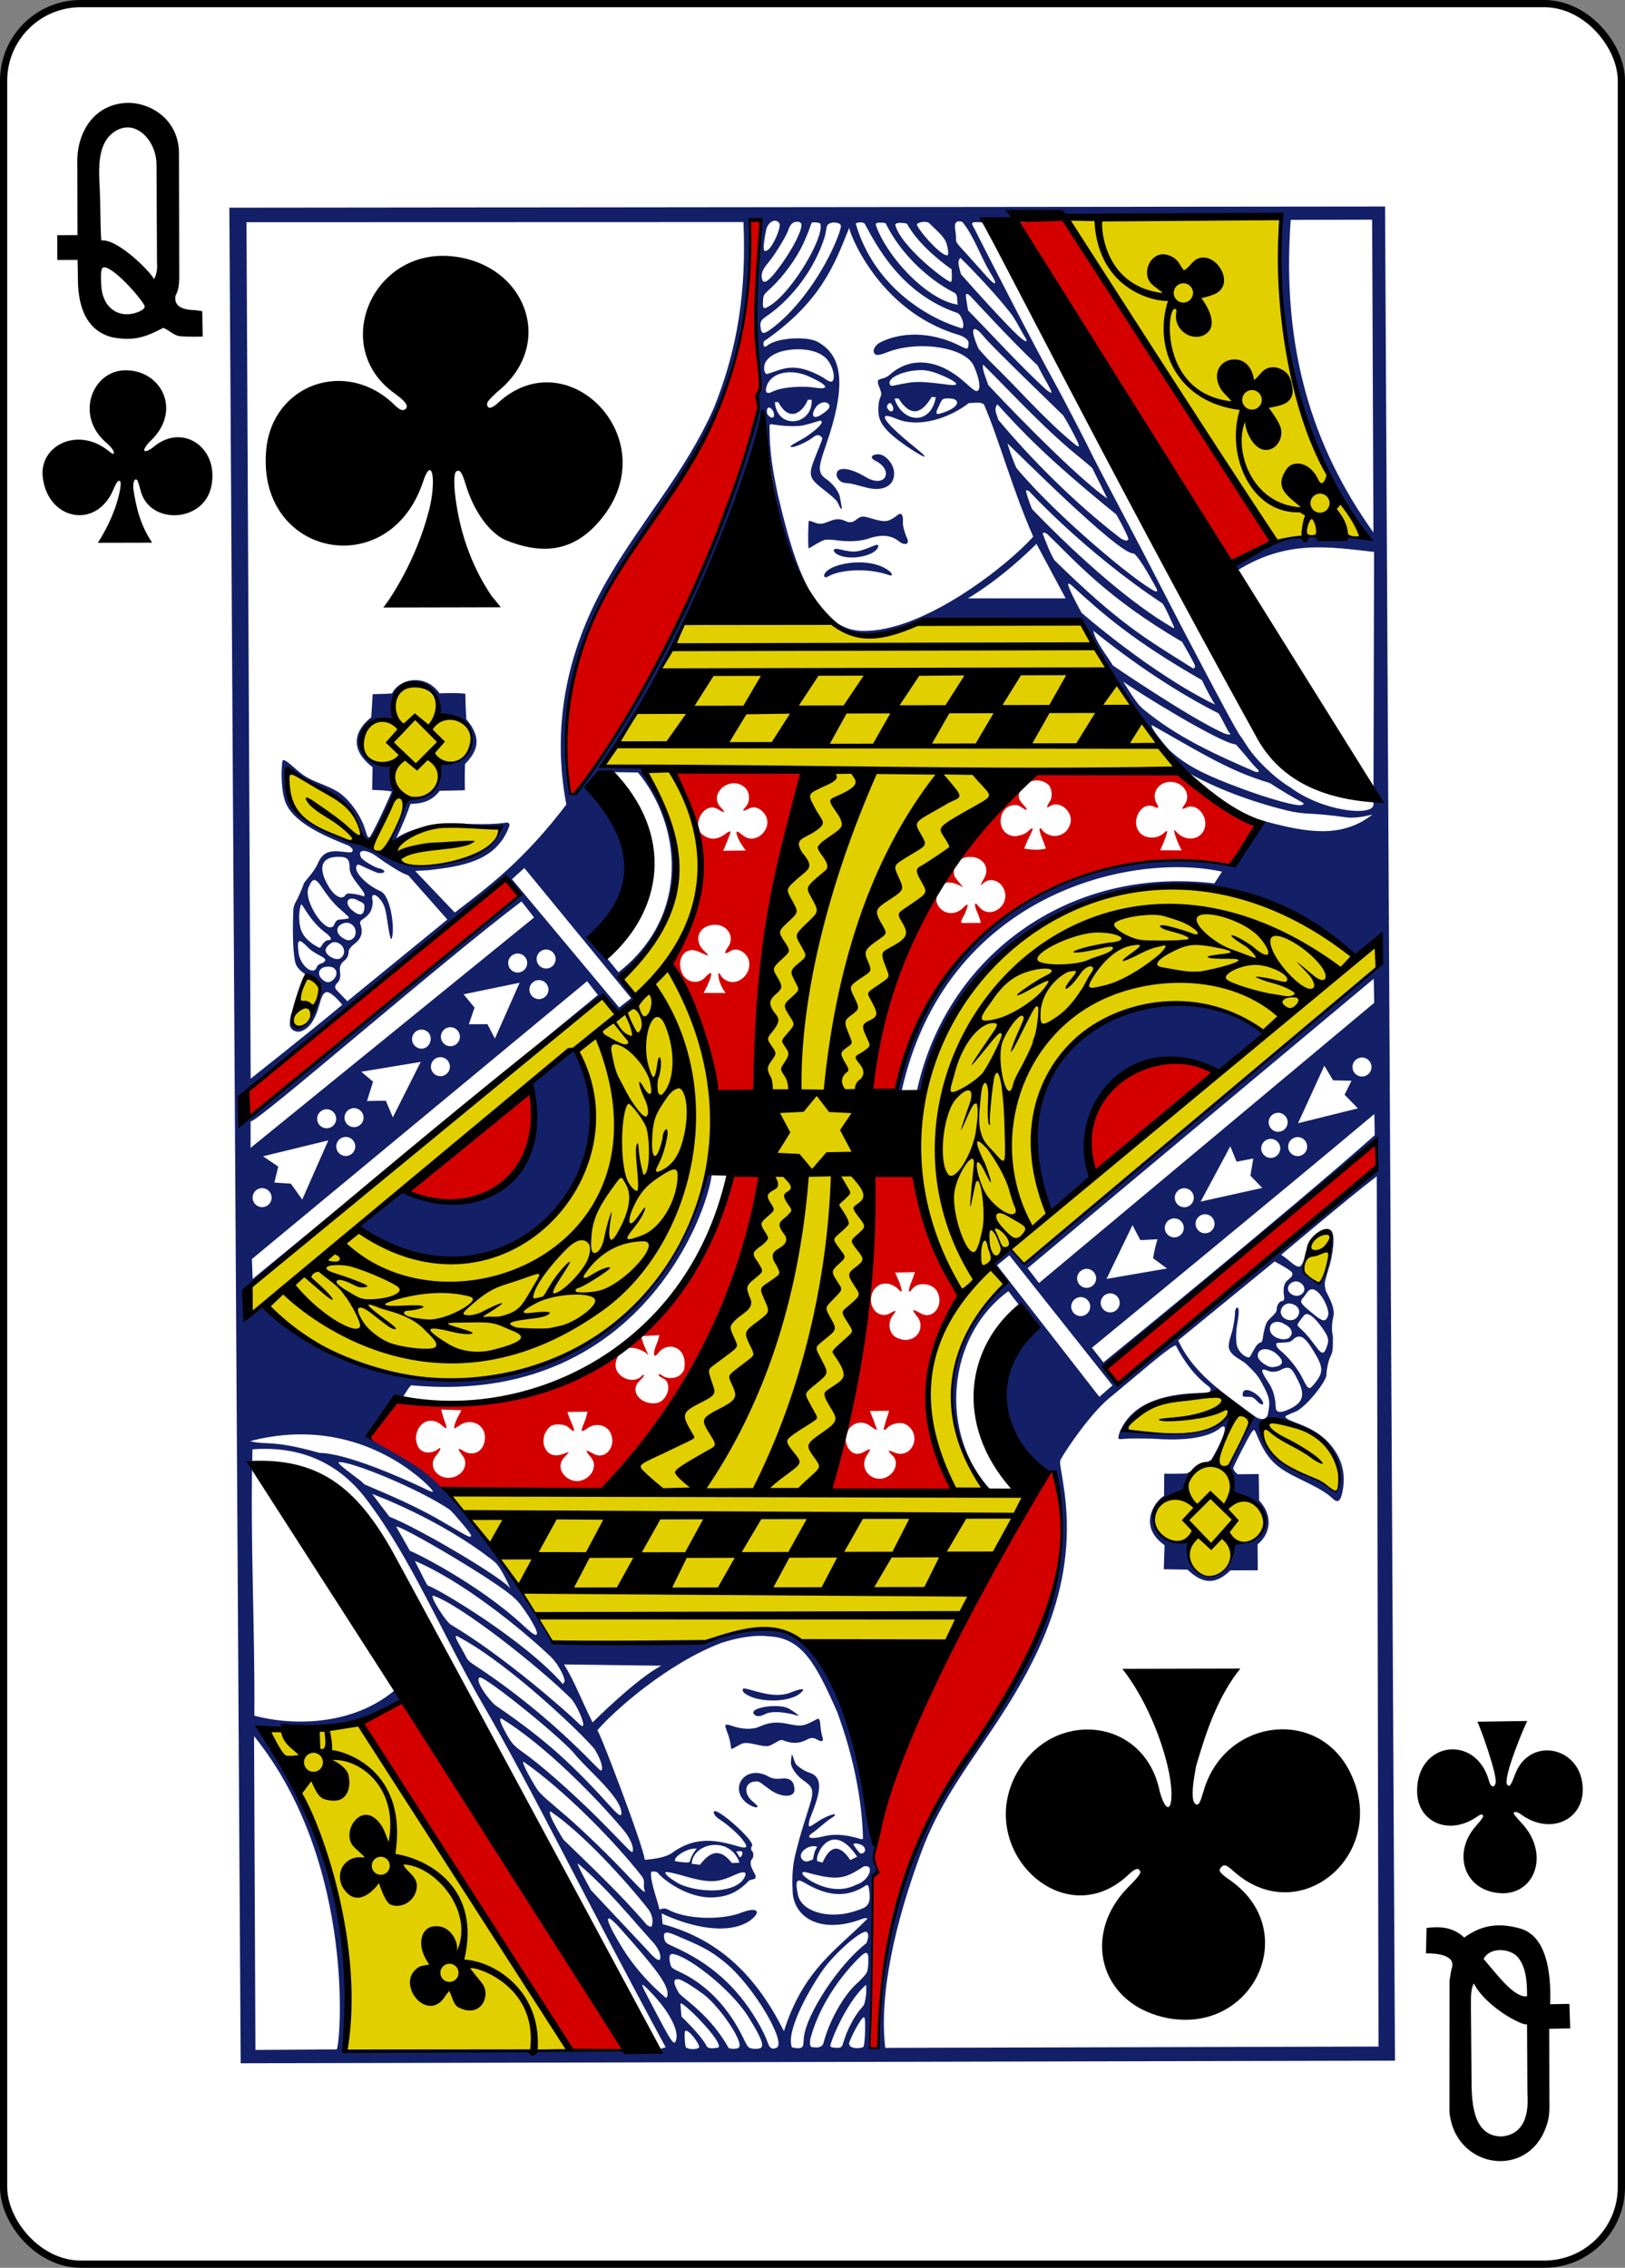 <svg xmlns="http://www.w3.org/2000/svg" xmlns:svg="http://www.w3.org/2000/svg" id="svg4423" width="100%" height="100%" preserveAspectRatio="xMinYMin meet" version="1.1" viewBox="0 0 224.225 312.808"><rect x="0" y="0" width="224.225" height="312.808" fill="#808080" stroke="none"/><title id="title3000">Vectorized Playing Cards 1.0</title><g id="layer1"><animateTransform id="animateTransform" fill="freeze" attributeName="transform" attributeType="XML" begin="0s" dur="0.5s" from="0.0, 1.0" to="1.0, 1.0" type="scale"/><animateMotion id="animateMotion" fill="freeze" begin="0s" dur="0.5s" path="M 106 0 L 0 0"/><g id="g4741" transform="translate(-772.406,-1130.222)" style="display:inline"><g style="display:inline" id="g3355" transform="translate(-1317.836,540.769)"><rect id="rect6371" width="223.228" height="311.811" x="2090.74" y="589.952" rx="10.63" ry="10.63" style="fill:#fff;fill-opacity:1;stroke:#000;stroke-width:.997;stroke-miterlimit:4;stroke-opacity:1;stroke-dasharray:none;display:inline"/></g><g id="g3405" transform="matrix(0.151,-0.002,0.002,0.151,833.287,1245.654)" style="display:inline"><path id="path3391-4" d="m 376.567,1111.814 c 4.138,-52.338 1.713,-108.605 4.576,-151.206 -1.589,-3.025 4.342,-11.231 4.649,-11.228 -3.397,-6.373 -4.384,-22.612 0.158,-36.957 35.737,-130.242 98.956,-231.204 163.961,-325.289 50.258,157.243 -114.258,265.337 -150.121,401.845 -11.981,47.275 -10.635,80.392 -15.504,123.165 z M 105.054,1110.785 -85.863,808.536 -43.449,788.473 152.666,1110.265 z M 362.512,557.669 c 1.62,8.634 8.344,13.336 15.583,9.474 7.089,-3.782 7.906,-4.033 3.446,2.711 -9.848,14.891 9.599,29.625 22.326,16.897 4.524,-4.524 5.354,-11.96 1.335,-15.785 -4.54,-4.32 -5.513,-6.543 1.218,-3.215 16.922,7.07 26.559,-17.412 10.181,-25.865 -4.221,-2.179 -12.513,-0.38 -15.663,2.831 -3.804,3.878 -4.318,2.495 -3.282,-0.534 0.613,-1.792 1.066,-4.707 2.521,-8.171 1.141,-2.718 1.981,-6.429 1.981,-6.429 l -17.369,-0.01 c 0,0 1.36,3.994 2.743,7.358 1.302,3.166 1.782,5.528 2.417,6.845 2.288,4.745 -0.504,2.967 -5.156,-0.575 -6.576,-5.007 -14.905,-3.715 -19.706,2.722 -1.785,3.795 -3.289,7.748 -2.575,11.747 z m 27.797,-243.86 37.354,-0.693 39.803,113.778 c -33.473,54.197 -43.023,115.642 -5.475,178.445 L 343.568,604.21 c 28.823,-93.683 34.224,-193.331 46.741,-290.401 z m 37.403,147.883 c 5.062,-4.425 5.794,-12.544 1.287,-18.014 -5.667,-6.878 -4.346,-7.211 3.307,-2.675 11.043,6.545 21.83,-7.225 15.408,-19.579 -4.079,-7.847 -17.532,-9.723 -22.758,-2.846 -4.357,5.733 -3.821,0.446 -0.433,-7.201 1.245,-2.811 3.047,-8.097 3.047,-8.097 l -18.1,0.17 c 0,0 2.279,5.149 3.488,8.454 3.206,8.766 3.309,11.531 -1.719,5.861 -10.942,-9.406 -23.97,-2.823 -24.24,10.505 0,10.248 9.213,16.93 17.399,12.231 4.974,-2.855 7.199,-3.528 1.559,3.093 -3.911,6.327 -2.624,14.461 2.403,18.327 6.895,4.274 14.331,4.119 19.353,-0.228 z m -250.551,32.527 c 1.465,-1.055 1.994,-0.345 1.087,1.089 -0.773,1.222 -2.741,2.951 -4.428,4.786 -8.55,9.3 2.245,21.36 15.879,19.665 9.281,-1.154 14.882,-15.669 8.098,-21.501 -2.201,-1.506 -3.937,-1.808 -5.596,-3.854 -0.125,-0.811 0.259,-1.354 1.077,-1.026 1.203,0.518 3.648,2.54 4.89,2.892 8.585,2.434 15.127,-1.053 17.38,-7.108 1.461,-7.014 0.213,-14.581 -5.488,-18.592 -5.299,-3.642 -13.207,-2.703 -17.879,3.358 -4.781,6.203 -5.364,0.243 -1.415,-8.347 1.48,-3.219 2.524,-7.812 2.524,-7.812 l -16.645,0.698 c 0,0 0.845,3.59 2.263,7.722 3.592,9.437 6.21,12.161 1.543,7.254 -20.19,-12.196 -27.119,4.005 -27.526,10.474 -0.765,12.179 16.901,19.288 24.235,10.303 z m 83.401,-182.884 30.019,0.438 C 266.603,431.869 219.097,532.165 140.284,600.673 L -6.578,598.586 -76.796,548.317 -49.07,513.126 C 137.166,534.412 217.598,442.854 260.562,311.335 z M 122.334,588.824 c 8.83,-3.778 12.598,-13.688 6.859,-20.431 -5.188,-6.096 -5.704,-7.988 2.317,-3.194 10.733,6.414 21.315,-6.032 16.155,-18.381 -3.212,-7.687 -13.575,-10.168 -21.111,-5.054 -6.627,4.832 -6.477,2.642 -2.956,-5.063 1.743,-3.813 3.118,-9.939 3.118,-9.939 l -18.404,0.052 c 0,0 1.281,4.387 2.587,7.406 2.994,6.919 4.07,10.092 2.644,10.092 -0.689,0 -2.94,-2.124 -4.257,-3.362 -3.627,-3.407 -13.635,-4.155 -17.393,-0.644 -11.132,10.383 -5.134,28.831 8.916,25.596 9.072,-2.089 11.18,-5.505 3.59,2.92 -9.355,10.384 4.788,25.626 17.936,20.001 z M 6.302,583.881 c 7.65,-3.503 10.292,-12.249 6.096,-17.961 -4.225,-5.75 -6.303,-9.449 1.267,-4.227 10.081,5.213 19.015,-1.463 19.015,-12.994 0,-12.078 -13.499,-17.862 -23.555,-10.7 -1.699,1.21 -3.784,2.293 -4.156,2.293 -1.218,0 1.068,-6.508 3.541,-10.757 1.073,-1.844 2.969,-5.604 2.969,-5.604 l -18.396,-0.909 c 0,0 0.974,5.025 2.374,8.898 2.845,7.867 3.534,10.486 -1.555,5.981 -13.695,-13.087 -28.64,3.219 -22.973,17.503 2.994,8.04 12.437,8.143 18.056,4.204 5.1,-3.863 2.457,1.306 -1.056,5.404 -9.58,11.173 4.124,25.339 18.373,18.87 z M 850.029,291.496 l 0.72,22.272 -240.007,195.523 -9.802,-15.386 z M -34.901,323.323 C -0.391,299.342 38.178,256.024 76.024,233.647 102.781,297.07 37.678,358.229 -34.901,323.323 z M 593.642,314.351 C 560.522,195.74 723.093,205.422 702.391,230.301 z M -178.509,228.509 59.035,39.217 69.551,55.471 -181.058,256.153 z M 468.508,42.099 c 0.641,2.013 7.677,9.74 7.682,10.435 -2.017,-1.54 -14.033,-8.449 -20.011,-1.93 -2.089,2.388 -4.774,8.123 -4.559,14.097 2.354,10.717 14.481,14.624 23.206,7.401 2.512,-2.08 4.677,-4.611 5.173,-3.706 0.431,0.787 -0.969,4.446 -2.109,7.342 -1.311,2.975 -6.122,9.201 -2.682,9.233 l 16.717,0.156 c 0,0 -0.573,-3.923 -2.525,-8.278 -3.647,-8.138 -3.443,-12.534 1.003,-6.649 8.655,11.456 25.783,2.174 24.156,-11.462 -1.175,-9.846 -11.065,-15.58 -18.439,-10.975 -0.807,0.504 -3.181,2.806 -3.516,2.817 -0.896,0.031 1.597,-3.693 3.255,-6.786 C 501.368,33.513 493.422,23.851 481.09,24.744 c -3.983,0.288 -8.368,2.747 -8.395,3.103 -4.67,3.681 -5.503,10.121 -4.187,14.253 z m 204.315,-94.012 c 23.311,21.925 46.687,38.068 70.085,52.201 L 720.294,35.13 C 569.818,19.508 459.614,77.842 412.109,238.783 l -24.884,4.501 C 397.688,142.674 432.549,43.178 533.414,-53.306 z m -144.626,22.49 c -0.013,4.775 8.692,10.552 6.727,11.845 -0.902,0.468 -6.073,-4.135 -8.469,-4.417 -17.371,-2.042 -21.277,24.959 -4.077,28.186 3.384,0.635 10.405,-1.393 12.501,-3.076 2.784,-2.235 4.717,-4.078 5.282,-3.865 1.051,0.395 -1.408,5.192 -3.339,8.742 -1.794,3.298 -4.318,9.771 -4.318,9.771 6.88,1.322 13.532,1.684 19.77,0.309 0,0 -1.728,-5.668 -3.46,-9.993 -2.213,-5.529 -2.655,-9.023 -1.131,-8.637 0.657,0.167 1.381,1.894 2.753,3.099 8.483,7.448 21.084,4.446 24.514,-7.002 3.225,-10.763 -9.576,-22.023 -18.644,-16.082 -3.168,2.076 -3.155,0.49 0.035,-4.21 2.914,-4.293 2.284,-10.852 -0.271,-14.774 -9.339,-10.134 -28.157,-3.172 -27.875,10.104 z m 141.611,33.604 c -0.447,-2.413 0.157,-1.72 2.66,0.945 7.836,8.341 21.502,7.214 25.1,-3.686 3.59,-10.877 -6.868,-23.485 -16.151,-19.299 -4.829,2.177 -4.904,1.387 -2.117,-2.156 7.185,-9.134 -0.489,-21.364 -12.64,-21.364 -11.103,0 -17.769,10.616 -12.466,19.854 2.172,3.784 1.443,4.578 -2.428,2.647 -11.297,-5.636 -22.092,12.221 -13.889,22.975 4.82,6.319 16.133,7.105 22.678,0.957 3.483,-3.272 3.436,-1.689 0.857,5.134 -2.246,5.943 -4.717,10.742 -4.717,10.742 L 676.345,21.322 c 0,0 -5.137,-10.033 -6.537,-17.14 z M 246.251,240.997 c 0,0 -28.268,-81.524 -37.827,-120.563 22.198,-51.542 52.346,-101.39 3.432,-176.502 l 120.894,1.01 C 294.46,29.207 291.284,242.912 282.504,243.333 z m 11.663,-94.92 c 0,0 -5.877,-8.277 -6.168,-14.932 -0.671,-4.274 0.432,-4.523 2.603,-0.149 10.636,12.022 25.339,0.693 25.523,-9.847 1.345,-9.63 -9.845,-18.022 -17.143,-13.288 -5.114,3.317 -6.483,2.334 -1.886,-3.897 6.475,-8.776 -0.345,-20.366 -11.751,-20.366 -14.839,0 -20.674,13.8 -10.15,23.811 7.774,7.395 0.5,2.996 -5.709,0.313 -12.091,-5.225 -20.195,7.057 -14.884,19.604 3.665,8.659 14.683,11.028 21.237,4.124 3.59,-3.782 6.894,-5.985 4.906,-0.229 -1.058,4.661 -6.597,14.505 -6.597,14.505 z M 278.079,16.135 c 0,0 -7.058,-9.053 -8.218,-15.817 -0.392,-2.49 1.362,-1.841 5.388,1.694 12.883,11.311 30.974,-8.509 18.99,-20.874 -4.119,-4.249 -8.34,-5.515 -13.234,-3.028 -6.107,3.103 -5.603,1.57 -2.536,-1.676 4.496,-4.759 4.264,-13.537 -0.471,-17.852 -13.093,-11.931 -34.216,5.395 -22.066,18.128 5.289,5.543 2.76,4.802 -3.088,1.215 -11.065,-6.788 -23.597,11.331 -15.35,22.143 9.823,8.493 17.301,4.452 24.216,-0.738 1.497,-0.77 2.791,-1.112 2.791,-0.464 0,1.211 -7.044,17.29 -7.044,17.29 z M 120.084,-36.221 c -7.369,-0.574 -11.874,-69.552 -2.615,-91.276 20.248,-91.841 79.663,-158.236 116.805,-214.214 59.514,-83.318 53.784,-222.872 56.212,-217.284 l 8.298,1.059 c 0,0 -7.339,81.691 -4.116,118.673 3.419,32.523 2.568,34.534 0.206,37.728 -0.648,3.021 0.163,11.884 -0.53,14.917 -27.41,119.976 -91.007,242.945 -156.295,335.588 z m 604.669,-203.389 -194.358,-314.139 47.588,-3.749 c 17.332,28.149 186.221,296.596 186.221,296.596 z" style="fill:#d40000;fill-opacity:1"/><path id="path3395-8" d="m -104.999,1114.013 c 23.415,-82.22 -35.398,-274.709 -73.208,-300.193 44.691,-1.387 98.409,0.016 96.761,-4.183 0,0 186.625,300.881 185.06,302.446 -1.48,1.48 -208.613,1.929 -208.613,1.929 z m 775.096,-459.323 c -45.962,-7.053 -27.382,-45.063 2.261,-48.7 -3.862,0.599 3.382,-18.963 27.342,-26.64 5.531,-9.77 9.97,-26.512 15.019,-34.252 -14.361,4.491 -31.884,16.387 -96.784,6.132 6.004,-30.741 68.245,-35.301 90.615,-30.289 12.916,3.153 25.483,22.588 29.414,23.038 39.987,-6.205 90.363,30.468 74.594,66.951 -2.439,5.2 -8.382,-6.3 -21.765,-11.322 -43.252,-16.23 -46.031,-39.765 -55.9,-50.399 -3.623,-0.722 -23.25,37.068 -23.25,37.068 l 5.71,25.879 c 10.426,-0.838 56.397,28.281 -1.445,47.015 -16.544,54.742 -46.124,15.649 -45.81,-4.48 z M 781.912,410.675 c -2.433,-2.528 2.157,-19.576 8.111,-29.346 3.216,-5.277 10.549,-8.761 14.818,-7.962 7.606,1.422 6.293,12.487 -4.165,44.811 -0.474,4.675 -10.783,5.052 -18.764,-7.502 z M -132.291,173.337 c -12.633,-0.184 -0.921,-34.41 6.97,-45.23 2.589,-3.356 12.591,3.971 13.055,8.953 0.831,8.925 -13.21,39.893 -20.025,36.277 z m -6.363,-233.674 c 15.377,3.891 39.54,19.682 51.075,28.329 14.341,10.952 10.159,32.097 21.706,34.106 7.859,-3.777 22.575,-38.315 22.575,-38.315 0,0 3.795,-17.786 -6.336,-23.389 -25.207,-13.941 -24.592,-28.693 -22.965,-29.987 7.739,-19.411 22.671,-15.775 30.774,-16.77 0.292,-10.672 0.188,-33.205 22.253,-30.636 19.3,2.041 20.896,29.665 12.768,29.83 -0.15,-0.469 36.593,-4.858 35.965,19.341 -0.341,13.12 -22.29,29.664 -28.999,23.492 0,0 3.341,26.198 -29.637,34.796 -7.765,7.732 -14.407,40.912 -14.375,37.959 C -23.825,-9.253 7.269,-13.103 56.181,-6.133 25.206,49.787 -58.403,22.524 -64.842,11.566 -106.916,-1.64 -146.329,-18.665 -138.654,-60.337 z m 362.921,-130.812 c 44.608,4.552 93.613,-8.918 130.667,-1.083 4.223,0.624 8.749,6.933 11.281,8.351 19.08,10.686 39.205,7.654 70.229,-3.693 7.661,-2.802 149.23,-0.123 149.23,-0.123 31.719,47.997 88.061,138.252 89.34,135.229 0,0 -78.473,-1.764 -114.655,-0.026 -25.442,1.222 -10.532,4.854 -28.196,5.422 C 407.407,44.468 381.618,245.002 381.618,245.002 c 0,0 39.435,-9.909 49.588,1.059 C 481.43,104.325 574.495,40.387 703.12,54.544 c 59.438,6.542 129.791,65.848 129.791,65.848 L 704.413,222.6 c -98.093,-50.863 -141.991,95.339 -112.066,96.042 L 851.112,111.884 c 0,0 4.198,17.16 3.752,17.733 C 836.321,153.375 527.842,398.121 527.842,398.121 l -13.257,-14.977 c 0,0 -8.516,7.391 -13.009,12.326 -0.529,8.124 2.257,15.046 8.352,21.476 -61.103,47.927 -64.098,137.072 -19.995,186.246 0,0 -19.814,1.182 -21.899,1.515 -25.207,4.027 -49.846,-120.319 0.668,-177.49 -24.611,-49.62 -39.365,-116.921 -42.483,-120.068 0.584,7.916 -39.776,4.838 -39.776,4.838 -4.198,100.229 -15.757,198.434 -40.904,292.9 l 185.491,6.058 -80.508,136.188 c 0,0 -88.603,-3.204 -126.756,-6.298 -39.606,-23.641 -62.786,-6.261 -100.297,1.91 C 170.209,743.715 91.865,740.366 91.857,741.09 65.862,688.004 37.727,648.867 -0.594,603.184 -5.435,594.91 157.041,601.797 157.041,601.797 c 0,0 82.61,-121.993 97.797,-156.539 11.852,-26.96 38.859,-125.299 38.859,-125.299 1.139,5.153 -14.468,-25.811 -51.63,-25.528 -32.997,203.886 -276.448,269.978 -421.017,136.909 l -1.096,-23.765 324.715,-257.443 14.115,16.686 c -3.048,-2.494 -199.334,157.179 -196.092,156.191 57.306,30.811 124.275,7.133 117.62,-91.988 46.036,-32.506 86.903,-70.514 127.101,-109.329 0.87,-1.526 43.275,98.113 41.993,117.182 25.119,-8.126 39.741,9.661 39.302,6.645 -8.36,-57.44 44.276,-274.291 45.51,-299.276 -27.866,-2.556 -64.859,-1.94 -122.831,-4.887 45.58,90.689 28.718,151.592 -37.018,206.415 l -13.429,-17.263 c 5.495,3.141 95.947,-73.39 25.102,-190.022 -3.305,0.24 -37.985,-3.561 -37.985,-3.561 0,0 72.434,-112.131 76.21,-128.071 z m 349.925,-368.813 c 0,0 203.158,-2.618 203.158,3.336 -7.698,109.045 16.626,208.864 76.983,301.605 0,0 -89.922,-4.19 -88.293,-3.041 z" style="fill:#e2cf00;fill-opacity:1"/><path style="fill:#131f67;fill-opacity:1" id="path3393-8" d="m 3920.834,104.594 -1055.942,-1.295 6.552,1694.795 1054.645,0 z m -96.584,6.719 c -0.085,-0.092 -13.613,179.287 79.984,296.776 -57.175,-8.662 -89.91,0.101 -123.2,23.621 l 4.556,4.691 c 45.851,-28.17 84.687,-20.759 124.493,-16.371 L 3909,650.812 c -0.284,11.206 -46.517,6.202 -75.75,-15.781 -13.882,-8.195 -31.786,-25.402 -39.812,-38.312 -2.441,-3.927 -5.01,-7.808 -5.719,-8.625 -2.684,-3.092 -19.361,-34.155 -49.969,-92.969 -15.562,-29.903 -36.136,-70.697 -52.844,-102.312 -10.816,-20.468 -30.926,-59.138 -32.344,-62.219 -2.958,-6.428 -24.853,-49.145 -33.375,-64.688 -22.511,-41.056 -58.857,-112.694 -71.822,-138.369 -2.865,-6.663 -7.226,-9.734 0.581,-9.517 1.734,0.042 3.464,0.149 4.461,0.386 1.375,0.686 3.045,-2.359 3.045,-2.359 z m -940.252,970.445 -0.668,-18.147 306.868,-253.092 9.792,12.599 z m 296.498,-443.315 c -1.231,0.454 -2.58,0.918 -4.058,1.387 -7.887,-35.143 -3.39,-82.096 5.903,-117.396 13.536,-49.004 38.813,-88.307 66.954,-127.803 64.329,-90.194 92.817,-158.184 91.665,-279.343 l 9.195,0.979 c -0.388,19.137 -2.919,33.532 -3.659,58.995 -1.152,27.286 -0.696,48.033 2.206,74.675 1.426,13.092 2.283,21.578 0.078,23.281 -1.05,0.854 -2,5.384 -1.038,7.05 -0.154,3.634 -0.648,10.89 -0.648,10.89 -14.734,72.135 -93.743,257.098 -166.599,347.284 z m 38.373,163.986 -16.258,-19.951 c 0,0 -12.508,-10.083 -1.267,-21.48 32.488,-32.944 32.705,-74.819 1.297,-112.477 -2.111,-4.782 9.758,-28.939 9.758,-28.939 l 24.726,0.407 c 38.566,46.924 49.086,129.825 -18.255,182.44 z m 22.723,-186.21 c 0.77,-3.211 -36.641,-1.971 -36.641,-1.971 23.236,-34.637 43.001,-70.267 62.421,-105.994 30.126,-54.074 71.904,-148.809 84.998,-217.475 9.751,80.315 23.932,199.519 92.66,204.221 22.535,1.542 48.63,-13.899 52.885,-11.346 l 142.78,-1.131 c 29.282,59.37 60.742,97.619 97.991,138.227 26.769,15.264 59.416,27.347 90.969,35.188 17.924,4.453 19.645,1.489 55,6.531 9.332,1.331 23.549,-2.612 23.406,-2.612 -28.245,22.282 -60.834,15.969 -96.725,6.428 -2.007,-0.534 -4.115,-1.155 -6.213,-1.897 l -27.099,40.768 c -60.319,-14.295 -253.969,-4.175 -305.02,206.37 0,0 5.248,2.677 4.023,1.225 40.547,-182.746 211.808,-219.178 293.457,-200.977 l -7.02,10.717 c -135.476,-16.57 -245.782,68.164 -272.053,188.324 l 2.615,2.372 c 50.837,-181.667 264.547,-248.886 397.044,-122.964 l 24.303,-17.208 -0.785,23.292 -325.75,272.924 -13.029,-13.473 c 0,0 -2.293,1.737 -4.891,3.9 -8.404,6.996 -11.722,8.705 -9.366,12.611 2.356,3.905 11.494,12.702 11.893,13.687 -54.031,44.026 -71.172,128.931 -19.835,188.392 5.729,6.301 4.688,7.994 3.639,0.896 -46.055,-50.117 -40.217,-138.756 17.201,-180.757 l 11.572,15.163 c -25.28,55.509 -38.765,142.085 27.712,149.581 23.817,63.822 -3.583,139.444 -34.17,190.136 -32.413,58.399 -71.692,106.937 -96.216,170.545 -11.916,26.541 -30.88,105.261 -29.88,165.417 l -7.145,-0.073 c -0.01,-24.548 1.631,-53.655 1.832,-72.264 1,-90.721 0.869,-85.337 2.91,-87.64 0.675,-0.764 2.578,-1.57 2.758,-2.207 0.271,-0.955 -1.485,-2.836 -2.175,-5.051 -0.708,-2.272 -1.91,-6.267 -1.79,-9.627 0.12,-3.361 3.272,-8.262 2.671,-9.355 -14.299,-50.065 -15.474,-140.038 -61.631,-181.371 -22.633,-19.437 -52.697,-20.221 -91.633,-4.274 -85.923,0.153 -73.185,4.569 -142.572,0.608 -28.707,-52.554 -63.52,-103.74 -101.185,-141.695 -17.605,-19.633 -42.084,-30.388 -65.1,-44.616 9.232,-17.511 19.705,-30.316 31.146,-38.627 2.378,-3.386 3.992,-7.04 7.064,-9.908 233.971,22.479 284.71,-204.113 274.031,-198.35 l -2.072,1.796 c -63.967,233.462 -291.608,224.959 -406.039,124.026 0,0 -16.166,14.043 -16.221,-1.368 -0.048,-14.009 5.066,-18.066 5.066,-18.066 l 321.174,-261.899 c 5.869,3.738 12.195,16.184 14.828,14.789 5.917,-3.144 14.634,-9.458 14.365,-13.221 -0.206,-2.892 -11.743,-21.068 -11.743,-21.068 85.92,-88.955 47.165,-128.694 19.585,-189.648 z m 121.751,-499.938 c 1.547,-0.011 3.007,0.722 4.094,2.438 1.958,3.091 -5.838,21.133 -10.656,24.312 -4.559,3.009 -4.892,-0.488 -1.594,-17.938 0.967,-5.116 4.751,-8.788 8.156,-8.812 z m 471.253,0.312 74.403,0 0.547,285.706 c -55.594,-78.139 -83.748,-168.125 -74.95,-285.706 z m -451.285,0.688 c 1.857,-0.083 3.494,0.432 4.031,1.781 1.908,4.812 -9.001,25.623 -22.5,42.875 -7.004,8.948 -10.535,11.542 -12.719,9.406 -1.845,-4.073 -1.79,-8.809 4.656,-16.25 5.315,-6.134 14.367,-20.477 18.098,-28.508 1.609,-4.708 3.213,-8.967 8.433,-9.304 z m 76.385,1.021 c 2.167,0.019 4.394,-0.016 5.021,1.011 12.983,26.485 37.443,50.385 62.469,63.156 3.649,2.071 1.927,7.268 3.156,10.916 -28.112,-4.177 -65.007,-44.003 -74.875,-73.073 -0.053,-2.107 2.06,-2.03 4.229,-2.011 z m 43.958,-0.021 c 5.594,5.68 14.394,12.545 16.375,19.031 1.217,3.977 2.106,8.542 1.25,10.688 -4.884,3.053 -29.156,-25.104 -28.219,-28.396 3.085,-2.028 6.962,-2.458 10.594,-1.323 z m -105.25,-0.406 c 2.386,0.092 6.03,-0.043 6.563,1.75 3.032,12.282 -25.012,60.13 -45.469,73.688 -7.27,4.818 -7.738,3.552 -7.156,-4.531 0.39,-5.433 0.912,-5 8.375,-12.125 10.654,-10.174 22.287,-25.868 28.687,-39.781 8.208,-17.839 6.201,-18.959 9,-19 z m 19.031,0.188 c 2.668,0.004 5.157,0.907 5.844,2.094 0.932,1.606 -0.317,4.214 -1.187,7.438 -9.239,26.151 -32.209,63.781 -59.188,85.156 -10.49,8.089 -12.269,8.04 -13.031,-0.312 -0.443,-4.855 1.787,-6.27 6.719,-9.688 22.888,-15.868 43.454,-43.406 52.156,-71.531 1.695,-5.478 1.05,-10.396 4.031,-12.062 1.381,-0.771 3.055,-1.096 4.656,-1.094 z m 142.031,45.312 c 1.095,1.878 8.947,14.155 2.531,9.531 -2.633,-2.16 -7.415,-7.601 -15.031,-16.25 -18.012,-20.451 -18.553,-19.183 -18.198,-24.271 0.177,-6.628 -4.565,-17.506 5.679,-14.684 10.073,11.832 16.4,30.912 25.019,45.674 z m -82,-44.906 c 2.04,-0.036 4.457,0.344 6.469,0.75 11.86,22.296 40.811,41.871 40.698,41.771 0,0 0.73,9.701 -0.323,11.416 -0.603,2.99 -45.983,-31.489 -51.031,-52.125 0.483,-1.33 2.145,-1.777 4.188,-1.812 z m -32.295,0.407 c 10.655,19.573 32.64,63.993 84.295,81.937 3.714,0.809 7.672,11.38 4.826,14.29 -28.324,-8.212 -79.7,-35.943 -97.149,-95.956 1.699,-1.596 6.216,-1.35 8.027,-0.27 z m -13.871,3.802 c -1.772,0.03 24.391,75.529 98.917,98.041 6.445,2.021 10.223,4.81 9.812,8.625 -0.515,4.808 -0.36,5.406 -7.531,1.812 -20.331,-10.62 -49.311,-15.592 -73.514,-3.294 -3.776,1.919 -7.609,7.154 -4.567,10.452 1.736,1.676 6.009,0.43 11.455,-1.69 28.171,-10.963 71.291,-4.515 78.906,12.719 5.408,12.233 6.328,21.249 3.375,22.75 -2.254,1.146 -6.078,-2.966 -12.812,-8.875 -21.435,-18.805 -47.063,-24.035 -67.438,-5.969 -4.409,3.91 -8.774,3.234 -10.312,4.844 -1.494,1.562 0.279,5.073 1.531,8.5 1.31,3.586 1.366,4.565 0.062,7.594 -1.785,4.147 -1.852,9.456 -1.656,13.406 0.48,9.63 6.854,17.924 25.188,30.625 14.281,9.894 25.446,15.455 8.062,1.375 -30.002,-24.303 -35.447,-34.201 -16,-25.781 19.417,7.804 46.341,-0.018 65.406,-14.562 6.491,-0.109 10.352,-1.242 13.771,1.25 14.22,33.383 25.847,77.806 44.751,120.871 -22.573,25.507 -101.176,87.971 -157.219,85.743 -48.39,-1.924 -65.476,-81.124 -76.178,-124.895 -3.601,-18.521 -7.716,-37.371 -7.219,-63.531 0,0 0.877,-0.704 2.125,-0.469 8.114,1.532 22.069,2.594 29.156,0.938 12.878,-3.01 15.465,-5.303 16.219,-3.406 0.887,2.238 -4.474,7.273 -13.844,13.688 -4.075,2.79 -15.938,8.507 -14.688,9.344 2.835,1.896 17.188,-5.741 19.594,-7.781 3.754,-3.181 6.33,-3.381 8.125,-1.625 2.104,2.056 2.537,-0.134 -4.406,17.094 -7.652,18.986 -6.918,20.708 8,32.406 5.188,4.068 9.928,8.131 11.062,9.906 1.431,2.333 2.4,5.084 3.062,5.969 2.523,3.372 0.975,-2.058 -0.531,-10.688 -1.741,-6.386 -8.001,-12.728 -12.438,-15.812 -8.142,-5.662 -6.881,-11.216 -0.138,-30.5 19.886,-56.872 14.815,-82.238 -7.08,-94.594 -9.873,-5.571 -37.516,-4.084 -46.229,3.198 -4.292,3.587 -3.705,-3.456 -3.021,-3.926 52.524,-36.102 64.842,-70.538 78.24,-103.75 z m 101.376,27.866 c 14.907,14.795 33.46,34.888 44.634,49.176 6.136,7.619 9.368,15.435 14.25,23.438 0.928,1.45 1.847,3.106 1.188,3.781 -0.247,0.287 -2.381,-0.953 -3.562,-1.844 -10.926,-8.234 -56.031,-59.597 -56.031,-59.597 -2.082,-8.433 -3.528,-11.308 -0.478,-14.954 z m 8.915,34.863 c 0,0 39.083,42.67 61.469,63.656 4.406,9.247 12.839,22.567 12.625,24.812 -0.094,0.991 -4.781,-2.625 -4.781,-2.625 -24.74,-22.792 -47.595,-48.409 -71.344,-72.688 0.225,0.128 -1.879,-10.048 -1.906,-14.156 0.54,-2.011 2.913,0.207 3.938,1 z m 84.781,109.375 c 5.258,8.557 9.094,16.219 11.625,21.25 4.175,7.967 2.778,8.193 -0.906,5.25 -27.963,-22.886 -51.379,-50.749 -77.719,-76.281 -3.421,-3.521 -10.25,-11.344 -10.25,-11.344 0.243,0.283 -8.582,-18.4 -3.042,-18.025 4.332,1.686 7.181,6.395 9.978,9.39 13.811,14.791 40.124,40.212 70.313,69.76 z m -243.938,-60.99 c 11.53,-0.346 22.894,2.635 28.625,9.708 5.215,6.435 7.321,16.616 4.429,19.574 -1.805,1.846 -8.21,-3.355 -8.21,-3.355 -27.156,-15.238 -36.513,-7.898 -51.25,-3.427 -2.102,0.638 -4.336,-5.029 -1.646,-10.633 5.408,-9.316 19.116,-11.598 28.052,-11.867 z m 170.906,14.427 c 29.051,29.126 58.565,61.482 90,86.531 4.405,3.755 7.429,6.166 9.437,8.188 4.15,8.226 13.697,27.808 13.697,27.808 -33.689,-23.553 -109.579,-104.758 -108.741,-104.216 0.759,0.38 -6.353,-14.858 -4.393,-18.31 z m -56.864,4.823 c 5.305,-0.051 11.121,1.616 15.707,3.435 14.638,5.807 23.85,11.993 8.688,9.93 -21.095,-2.87 -28.306,-3.022 -36.031,-1.781 -14.347,2.305 -15.466,3.903 -16.719,1.625 -3.292,-5.982 12.44,-13.057 28.355,-13.209 z M 3376.719,254.75 c 5.287,-0.033 11.033,1.135 16.656,3.594 17.895,7.824 21.047,12.919 5.812,10.469 -7.905,-1.272 -22.404,-1.142 -32.781,1.531 -3.291,0.848 -6.93,2.76 -7.781,3.031 -3.681,1.176 -4.699,-1.573 -3.125,-6.188 2.72,-7.972 11.123,-12.375 21.219,-12.438 z m 129.551,22.831 3.693,0.27 c -4.614,26.136 -30.716,23.586 -37.744,1.139 l 3.693,-0.082 c 13.749,21.466 24.03,8.84 30.358,-1.327 z m 14.543,1.356 c 12.062,-0.134 11.283,7.109 -1.281,11.969 -9.629,3.725 -10.715,3.053 -7.187,-4.156 3.389,-6.931 3.042,-7.752 8.469,-7.812 z m -124.282,0.941 c 1.177,23.548 -31.634,27.864 -33.648,2.184 l 3.12,-0.153 c 10.752,20.193 23.169,8.002 27.046,-2.03 z m 14.594,3.215 c 3.713,2.536 1.408,6.019 -6.656,10.938 -7.275,4.526 -9.148,-0.946 -3.151,-8.535 2.518,-2.448 6.652,-4.471 9.807,-2.402 z m 56.906,-0.031 c 1.435,-0.453 4.837,5.915 1.938,7.438 -1.725,0.905 -4.275,-1.7 -4.563,-3.625 -0.226,-1.523 0.736,-3.216 2.625,-3.812 z m 98.25,1.469 c 21.896,24.122 43.94,48.342 108.406,100.844 0,0 9.108,16.199 11.094,22.531 -1.566,1.931 -2.386,1.71 -6.906,-0.531 -42.043,-32.458 -81.133,-71.934 -111.75,-108.625 -1.454,-5.18 -4.698,-10.176 -0.844,-14.219 z m -208.75,2.406 c 2.486,-0.084 5.995,5.472 4.063,8.812 -1.6,1.255 -4.078,-0.692 -5.156,-2.219 -1.071,-1.516 -1.038,-4.301 -0.375,-5.531 0.388,-0.72 0.895,-1.043 1.469,-1.062 z m 217.906,33.406 c -0.172,-0.841 101.825,102.538 114.906,100.562 6.095,3.585 21.25,32.969 21.25,32.969 0.435,0.931 0.366,2.655 -2.094,1.438 -17.241,-8.531 -89.333,-68.346 -126.188,-112.875 -2.695,-6.485 -5.959,-14.725 -7.875,-22.094 z m -121.239,15.181 c 17.785,8.594 10.133,26.214 -8.636,15.007 -14.793,-8.99 -26.524,-9.806 -26.438,-2.031 0.037,3.288 4.066,7.512 7.969,7.469 7.313,0.47 13.938,3.147 21.125,4.719 11.21,2.406 19.593,-0.57 22.399,-7.373 4.763,-11.547 -6.561,-24.148 -14.023,-23.478 -7.462,0.67 -5.584,4.245 -2.396,5.688 z m 140.833,28.257 c -1.246,-1.09 50.718,55.845 121.563,102.875 2.749,3.174 9.594,19.598 10.687,21.812 -0.282,1.547 -1.844,0.031 -1.844,0.031 -35.778,-20.684 -83.008,-61.701 -127.75,-108.25 0,0 -4.304,-10.319 -5.625,-17.031 0.971,-0.448 2.029,0.138 2.969,0.563 z M 3477,384.281 c -1.616,0.223 -3.771,2.657 -6.438,4.125 -5.449,3 -7.172,3.798 -20.562,-0.219 -7.264,-2.179 -8.441,-2.026 -12.781,1.188 -3.792,2.807 -5.895,3.271 -10.125,1.375 -7.612,-3.412 -11.139,-0.931 -18.188,1.531 -6.713,2.428 -9.019,-0.53 -15.062,-1.906 -0.798,0.009 -1.141,24.377 -0.344,25.156 0.277,0.271 6.284,-3.674 9.688,-5.406 5.855,-2.98 5.016,-2.507 13.562,-2.156 12.618,2.177 25.112,1.443 33.562,-1.875 10.518,-2.974 18.737,-2.42 26,3.531 4.411,3.614 10.263,3.023 6.844,-3.625 -1.181,-2.297 -3.853,-10.759 -3.531,-13.906 0.481,-4.706 -0.564,-7.718 -2.312,-7.812 -0.103,-0.006 -0.205,-0.015 -0.312,0 z m 134.75,19 c 23.916,22.935 53.407,57.939 122.781,98.5 3.615,6.333 8.5,14.747 11.594,21.312 0.283,1.819 -0.164,3.439 -1.938,2.811 -42.869,-27.173 -66.701,-40.373 -126.125,-98.936 -3.694,-5.938 -7.629,-16.043 -10.688,-24.281 0.646,-2.324 3.393,0.003 4.375,0.594 z m -10.094,8.75 26.531,49.812 -89.344,-0.188 c 22.705,-13.532 44.377,-31.569 62.812,-49.625 z m -148.094,1.125 c -14.67,5.831 -16.887,7.045 -31.438,3.5 -8.478,-2.065 -6.152,2.849 -1.813,4.882 10.978,5.142 26.88,1.512 32.774,-2.553 3.889,-2.506 6.55,-8.243 0.476,-5.828 z m -15.062,15.375 c -15.364,0.216 -29.858,5.571 -30.938,11.812 -0.209,1.206 1.048,2.563 3.438,1.125 10.411,-6.268 36.257,-8.312 55.812,-1.25 3.167,1.144 3.716,-0.825 0.438,-3.531 -7.316,-6.041 -18.238,-8.304 -28.75,-8.156 z m 195,21.281 c 28.919,26.69 56.829,51.244 119.072,86.972 4.48,9.776 10.963,21.471 12.104,22.488 -58.332,-28.312 -121.905,-84.188 -121.905,-84.188 0,0 -10.006,-17.823 -12.302,-25.46 -0.208,-2.576 2.216,-0.456 3.031,0.188 z m 19.916,41.581 c 0,0 53.251,45.037 113.959,75.607 2.46,2.362 8.57,16.852 10.562,18.406 2.011,1.569 -2.409,1.564 -6.781,-0.688 C 3739.385,570.085 3671.25,523.25 3671.25,523.25 c -6.538,-10.71 -15.893,-21.854 -17.834,-31.857 z m -637.277,188.193 c 4.87,-10.415 9.838,-22.003 13.06,-31.457 14.498,0.152 21.624,-5.283 26.768,-11.826 7.345,-0.201 12.966,-0.172 22.971,-0.46 -0.327,-9.893 0.125,-23.893 0.125,-23.893 10.144,-10.442 17.021,-22.503 1.299,-40.959 0,0 -0.633,-8.601 -0.862,-23.273 -7.246,-1.154 -23.495,-0.407 -23.495,-0.407 -13.133,-18.485 -36.433,-13.826 -43.496,-0.008 0,0 -10.469,0.575 -17.653,0.603 -0.148,3.91 -1.386,21.236 -1.386,21.236 -10e-5,-1.2e-4 -30.621,20.883 1.147,45.493 l -0.429,20.677 c 5.945,0.478 10.206,0.078 17.961,1.566 0,0 -12.152,28.219 -20.143,41.611 -2.732,0.718 -2.081,-0.853 -5.386,-10.209 -3.974,-11.031 -12.963,-23.094 -20.589,-29.03 -10.337,-7.974 -24.479,-10.449 -34.344,-17.375 -9.51,-6.677 -16.226,-15.291 -19.25,-13.688 -0.984,3.353 -2.077,22.619 1.5,35 5.044,20.365 34.341,33.349 58.812,43.094 1.882,1.216 3.555,3.055 3.562,3.719 0.037,3.369 -3.219,2.332 -11.25,1.531 -12.133,-1.209 -17.149,2.108 -21.406,12.469 -1.273,2.555 -4.295,6.958 -6.75,9.875 -2.453,2.917 -5.016,5.761 -5.375,7 -0.356,1.239 -2.878,7.528 -5.375,12.781 -1.536,3.235 -4.095,6.625 -4.281,11.406 -0.57,14.596 -0.787,34.205 1.406,46.562 1.613,9.078 13.083,14.294 17.031,15.031 6.064,1.132 7.169,7.28 6.219,12.312 -4.673,24.81 -18.957,39.995 -23.531,31.844 -1.203,-2.144 -2.475,-12.283 -2.812,-12.156 -0.219,0.082 -2.393,8.622 -1.562,12.094 0.894,3.736 5.668,6.487 10.375,4.781 6.981,-2.53 12.476,-9.448 16.812,-25.188 1.774,-6.439 3.453,-10.034 6.469,-10.5 5.518,0.38 14.125,11.75 14.125,11.75 -28.658,23.878 -83.818,67.23 -83.818,67.23 l -2.057,-782.23 454.05,0.882 c 2.528,62.01 -4.999,114.184 -27.269,169.431 -26.39,59.508 -67.344,103.737 -98.68,158.506 -37.836,66.13 -49.95,134.721 -37.063,203.716 -38.657,50.6 -71.221,74.889 -102.142,98.398 0,0 -23.182,-24.369 -36.059,-38.006 0,0 5.433,-0.45 11.787,-0.707 29.372,-3.294 61.162,-7.456 73.438,-38.031 1.749,-3.399 1.014,-4.906 -1.063,-5.375 -22.997,3.188 -42.978,-0.047 -56.023,0.875 -31.893,2.254 -45.37,13.306 -45.37,13.306 z m 3.503,22.511 c 0,0 -36.904,-17.539 -39.641,-18.035 -16.089,-2.916 -54.884,-23.132 -61.438,-36.875 -0.855,-1.793 -3,-26.866 -3.688,-32 0.235,-1.636 0.891,-1.58 2.5,-0.406 4.144,2.857 20.221,13.335 26.156,16.219 24.512,11.909 33.998,20.391 40,38.312 1.506,4.49 3.078,9.162 3.969,10.125 1.962,2.121 2.791,1.943 5.25,0.062 10.502,-13.591 15.418,-24.911 20.282,-39.5 0.631,-1.626 1.998,-3.289 1.192,-5.643 -1.918,-6.441 -6.628,-14.783 -1.811,-21.087 -15.358,0.703 -30.056,-10.519 -28.182,-21.761 4.09,-20.83 12.932,-17.075 29.491,-20.11 -1.914,-48.172 43.176,-36.473 43.063,-2.921 49.533,4.17 26.126,49.976 -2.648,42.97 11.412,26.028 -22.87,35.791 -27.687,31.364 -1.935,8.41 -14.989,35.495 -17.769,43.546 36.703,-26.013 95.758,-14.466 104.312,-16.135 -21.325,44.595 -91.036,33.74 -93.35,31.874 z m 660.89,-164.191 c 9.321,7.176 88.353,56.601 102.938,57.719 0,0 6.984,7.839 12.75,14.969 5.372,6.644 7.349,7.689 7.969,9.031 0.616,1.334 -2.026,1.268 -2.469,1.219 -35.554,-15.455 -71.726,-31.717 -102.469,-57.406 -4.151,-3.521 -5.082,-5.127 -7.125,-7.812 -2.709,-3.586 -10.75,-16.383 -11.594,-17.719 z m 26.192,39.87 c 36.146,20.313 66.87,40.007 99.808,50.599 4.697,1.761 7.096,1.88 9.438,3.531 2.339,1.652 12.378,7.86 14.75,9.25 15.028,8.814 16.569,8.397 12.844,9.875 -4.127,1.637 -30.517,-6.07 -52.812,-14.312 -39.551,-14.621 -53.54,-22.915 -67.844,-35.812 -3.222,-3.336 -18.25,-21.305 -16.183,-23.13 z M 2986.094,691.062 c 3.049,-0.069 7.921,1.826 13,5.719 5.432,4.164 18.773,12.886 24.281,15.25 2.818,1.209 3.697,1.519 3.697,1.519 l 35.547,40.351 -91.521,74.398 c 0,0 -7.429,-7.601 -9.795,-10.143 -2.235,-2.401 -1.592,-4.403 1.196,-7.125 2.237,-2.184 2.406,-6.925 2.031,-9.25 -0.557,-3.449 -0.469,-7.342 3.906,-10.562 3.527,-2.597 4.075,-7.146 3.906,-8.406 -0.135,-1.007 1.91,-4.332 4.969,-6.562 6.423,-4.684 8.358,-10.382 6.188,-17.094 -0.909,-2.81 -1.399,-3.545 2.281,-6 6.535,-4.358 8.163,-8.477 8.656,-14.844 0.078,-1.009 -0.192,-2.078 -0.344,-2.875 -1.289,-6.77 4.686,-5.056 9.594,3.438 2.676,4.631 3.439,12.23 4.781,20.875 1.581,10.193 2.663,12.971 3.219,11.531 3.174,-8.226 -0.571,-39.12 -9.969,-43.312 -13.739,-6.129 -25.222,-18.625 -21.781,-23.531 1.193,-1.7 1.402,-1.117 9.781,2.75 4.905,2.264 9.445,4.104 10.125,4.125 9.695,0.307 3.813,-3.844 0.656,-4.281 -3.794,-0.526 -15.137,-7.424 -16.469,-9.844 -2.212,-4.025 -0.989,-6.056 2.063,-6.125 z m -23.406,5.312 c 8.941,-0.1 10.657,2.298 10.75,10 0.055,4.544 1.751,8.042 8.875,17.094 2.904,3.69 4.846,6.521 4.656,7.969 -0.314,2.388 -1.177,-0.087 -11.031,-1.25 -3.498,-0.413 -5.276,-0.471 -6.5,1.344 -3.393,5.032 -10.579,-0.21 -15,-7.625 -10.541,-17.679 -6.824,-27.364 8.25,-27.531 z m 170.393,10.657 97.299,119.078 -10.976,8.522 -97.664,-117.462 z m -16.268,7.311 10.421,17.596 c 0,0 -30.149,25.759 -38.078,33.029 -64.052,51.87 -208.649,169.618 -208.649,169.618 l -1.945,-23.68 z m -175.625,3.188 c 1.9,0.048 4.074,2.453 7.156,7.156 2.67,4.077 8.395,12.253 14.5,17.875 11.857,10.922 13.001,9.931 3.375,10.969 -3.825,0.412 -5.073,-0.045 -7.406,5.781 -7.063,8.807 -27.918,-22.741 -23.031,-34.812 1.91,-4.713 3.506,-7.016 5.406,-6.969 z m 33.938,17.031 c 1.759,-0.085 4.075,0.578 6.781,2.219 5.165,2.118 5.507,3.352 4.656,8.281 -0.814,4.717 -4.406,5.939 -11.469,-0.281 -5.367,-5.055 -4.463,-10.003 0.031,-10.219 z m 155.299,2.915 11.432,14.758 -259.491,209.837 0.061,-24.151 c 6.326,0.815 172.722,-143.771 247.998,-200.445 z m -201.237,2.397 c 0.693,-0.145 1.777,2.233 4.656,6.562 5.859,8.815 11.239,14.626 17.375,19.25 5.8,4.372 6.45,6.814 2.469,6.844 -1.7,0.013 -4.028,1.804 -5.25,3.906 -2.455,4.223 -2.67,3.223 -6.469,1 -5.426,-3.174 -10.864,-7.966 -13.031,-14.25 -2.042,-5.921 -2.269,-14.93 -0.594,-21.5 0.292,-1.147 0.529,-1.747 0.844,-1.812 z m 40.969,16.75 c 6.613,-0.229 11.372,7.464 7,13.688 -2.431,2.37 -4.626,3.509 -9.469,0.656 -6.392,-3.765 -7.548,-9.564 -2.312,-12.812 1.633,-1.013 3.256,-1.478 4.781,-1.531 z m -42.562,16.656 c 1.391,-0.064 3.894,1.941 8.094,6.25 3.223,3.307 8.821,6.125 11.062,7.375 5.026,2.803 5.264,3.779 2.531,6.031 -1.164,0.96 -4.992,1.023 -6.031,4.062 -2.974,8.698 -15.581,-1.408 -16.781,-13.844 -0.611,-6.313 -0.665,-9.793 1.125,-9.875 z m 31.687,1.031 c 8.276,0.345 12.187,10.002 5.594,14.75 -3.594,2.588 -12.654,-1.981 -13.562,-6.719 -0.585,-3.051 4.822,-8.162 7.969,-8.031 z m 193.494,7.177 c 4.8,0 8.687,3.887 8.688,8.688 0,4.8 -3.887,8.688 -8.688,8.688 -4.8,0 -8.687,-3.887 -8.687,-8.688 -2e-4,-4.8 3.887,-8.688 8.687,-8.688 z m -25.969,3.594 c 4.8,0 8.688,3.887 8.688,8.688 0,4.8 -3.887,8.688 -8.688,8.688 -4.8,0 -8.688,-3.887 -8.688,-8.688 0,-4.8 3.887,-8.688 8.688,-8.688 z m -174.025,11.604 c 0.527,-0.03 1.084,-0.028 1.656,0 7.972,0.389 8.396,7.977 3.656,12.062 -2.833,2.44 -5.398,3.212 -9.063,0.281 -6.547,-5.237 -4.125,-11.899 3.75,-12.344 z m 193.369,12.709 c 4.8,0 8.688,3.887 8.688,8.688 0,4.8 -3.887,8.688 -8.688,8.688 -4.8,0 -8.719,-3.887 -8.719,-8.688 0,-4.8 3.919,-8.688 8.719,-8.688 z m 762.725,0.51 0.408,21.97 -306.819,255.218 -10.379,-13.555 z m -780.359,1.874 -22.68,50.938 -6.814,-13.129 -16.963,-0.009 5.204,-15.193 -9.988,-12.152 z m 482.825,211.856 40.374,-32.368 c -17.38,-87.689 51.998,-122.58 117.88,-97.107 l 40.992,-34.938 c -76.064,-64.047 -254.929,-20.602 -199.246,164.414 z M 3065.151,852.245 c 4.8,0 8.688,3.887 8.688,8.688 0,4.8 -3.887,8.688 -8.688,8.688 -4.8,0 -8.688,-3.887 -8.688,-8.688 0,-4.8 3.887,-8.688 8.688,-8.688 z m -26.375,2.125 c 4.8,0 8.411,3.611 8.411,8.411 0,4.8 -3.611,8.995 -8.411,8.995 -4.8,0 -8.688,-3.919 -8.688,-8.719 0,-4.8 3.887,-8.688 8.688,-8.688 z m 140.375,17.639 -40.026,32.046 c 10.343,83.962 -30.502,126.716 -118.308,97.932 l -42.468,33.688 c 114.733,78.915 264.875,-22.808 200.802,-163.667 z m -123.187,7.58 c 4.8,0 8.688,3.887 8.688,8.688 0,4.8 -3.887,8.688 -8.688,8.688 -4.8,0 -8.688,-3.887 -8.688,-8.688 0,-4.8 3.887,-8.688 8.688,-8.688 z m 842.005,2.202 c 4.8,0 8.719,3.887 8.719,8.688 0,4.8 -3.919,8.688 -8.719,8.688 -4.801,0 -8.687,-3.887 -8.688,-8.688 0,-4.8 3.886,-8.688 8.688,-8.688 z m -859.981,2.077 -25.591,50.623 -6.375,-15.243 -17.181,0.237 5.549,-17.671 -10.745,-9.078 z m 825.609,5.329 7.957,13.393 16.799,0.409 -6.32,12.747 12.133,12.504 -54.736,13.448 z m -886.669,36.762 c 4.8,0 8.718,3.887 8.719,8.688 0,4.8 -3.919,8.688 -8.719,8.688 -4.8,0 -8.688,-3.887 -8.688,-8.688 0,-4.8 3.887,-8.688 8.688,-8.688 z m -25,0.969 c 4.8,0 8.718,3.887 8.719,8.688 0,4.8 -3.919,8.688 -8.719,8.688 -4.8,0 -8.688,-3.887 -8.688,-8.688 0,-4.8 3.887,-8.688 8.688,-8.688 z m 869.348,5.165 c 4.8,0 8.688,3.887 8.688,8.688 0,4.8 -3.887,8.688 -8.688,8.688 -4.8,0 -8.688,-3.887 -8.688,-8.688 0,-4.8 3.887,-8.688 8.688,-8.688 z m 87.881,1.345 0.381,19.292 c -80.052,70.657 -248.394,207.027 -248.394,207.027 l -10.475,-13.452 c 0,0 171.267,-139.95 258.488,-212.867 z m -939.823,18.818 c 4.801,0 8.687,3.887 8.688,8.688 0,4.8 -3.887,8.719 -8.688,8.719 -4.8,0 -8.687,-3.919 -8.687,-8.719 -8e-4,-4.8 3.887,-8.688 8.687,-8.688 z m 869.723,2.087 c 4.8,0 8.687,3.887 8.687,8.688 0,4.8 -3.887,8.719 -8.687,8.719 -4.801,0 -8.686,-3.919 -8.688,-8.719 0,-4.8 3.886,-8.688 8.688,-8.688 z m -24.594,1.562 c 4.8,0 8.688,3.887 8.688,8.688 0,4.8 -3.887,8.719 -8.688,8.719 -4.8,0 -8.717,-3.919 -8.719,-8.719 0,-4.8 3.919,-8.688 8.719,-8.688 z m 97.112,3.078 -0.728,24.558 c -77.573,66.133 -236.244,197.495 -235.693,197.574 l -11.986,-16.547 c 0,0 173.932,-149.823 248.407,-205.585 z m -958.186,-3.609 -23.933,53.99 -10.328,-14.536 -15.107,-1.027 3.597,-14.605 -13.872,-9.432 z m 829.845,21.327 15.279,-2.903 -2.666,15.639 10.738,11.274 -56.285,12.369 27.207,-50.461 z m 84.096,263.031 c 11.412,17.07 10.688,35.717 5.911,38.574 -5.035,-2.834 -9.408,-7.758 -14.619,-10.005 -26.226,-11.311 -47.163,-20.598 -50.908,-37.234 -14.282,-37.634 50.105,-5.534 59.616,8.665 z m -137.825,-99.97 88.227,-71.83 c 0,0 13.525,6.971 16.084,10.138 0.912,3.484 -1.527,4.554 -5.123,7.799 -1.652,2.116 -2.685,4.15 -2.779,8.728 -0.1,4.93 1.526,7.139 -0.466,9.312 -3.325,-0.172 -5.982,4.17 -5.84,7.686 0.108,2.684 -3.402,5.656 -5.459,7.678 -3.649,3.587 -4.718,4.333 -7.061,16.491 -0.234,1.216 -0.154,4.38 -1.869,6.019 -5.101,0.457 -8.8,12.944 -11.125,13.737 -3.723,-0.239 -9.641,-4.79 -11.085,-11.513 -0.938,-4.369 -0.684,-12.857 0.349,-18.323 1.23,-6.508 1.786,-12.405 1.375,-13.969 -0.953,-3.624 -3.348,-1.398 -3.312,3.688 0.015,2.067 -0.782,8.26 -2.094,14.094 -1.314,5.851 -4.881,13.619 -3.276,18.231 2.393,6.878 11.2,9.787 15.171,13.427 10.446,9.575 12.719,14.248 13.906,16.373 8.354,15.27 8.379,17.872 6.287,29.361 -1.204,6.613 -7.651,5.486 -11.53,2.8 0,0 -24.809,-18.053 -35.605,-27.021 -16.355,-13.584 -27.838,-27.466 -34.775,-42.905 z m 33.477,49.365 c 9.463,3.829 34.101,21.707 34.101,21.707 l -22.439,46.682 c 4.086,7.314 5.731,25.468 5.731,25.468 28.383,-2.173 43.755,45.665 -0.448,41.247 5.045,29.569 -42.591,52.744 -41.29,-0.249 -49.616,3.854 -32.955,-52.354 -2.38,-41.807 -0.916,-23.818 14.963,-26.904 26.164,-32.754 9.184,-10.388 14.815,-33.903 14.815,-33.903 l -2.237,-7.174 0,5e-4 c -9.411,16.438 -49.474,21.155 -93.5,12.437 11.92,-28.241 48.077,-27.442 81.483,-31.655 z m -87.548,35.536 c -1.497,5.626 -1.536,5.562 5.25,4.875 3.434,-0.348 17.235,-0.32 26.867,0.062 17.711,1.381 45.594,1.505 59.581,-9.153 2.705,-2.58 4.194,-2.406 4.7,-0.993 1.195,6.881 -12.387,29.52 -12.387,29.52 l -22.417,12.392 c 0,0 -9.175,0.43 -20.544,0.156 l -0.199,20.167 c -8.909,5.266 -24.192,27.834 0.373,45.137 l -0.81,21.962 21.654,0.398 c 14.371,13.754 26.071,13.692 39.264,0.737 l 24.967,0.02 -0.098,-23.722 c 12.308,-9.893 14.059,-26.681 1.477,-40.094 l -0.309,-24.073 -19.213,0.122 c 0,0 -3.974,-3.076 -4.085,-5.521 -0.014,-1.581 14.026,-28.634 16.714,-32.498 3.493,-5.023 2.545,-2.151 8.131,9.443 7.995,16.591 15.903,23.357 36.166,33.15 18.08,8.741 24.541,12.822 29.785,17.827 4.175,3.985 6.638,2.73 8.25,-3.219 3.487,-13.229 2.414,-26.47 -4.872,-38.578 -15.379,-25.561 -42.166,-26.74 -46.425,-32.654 -0.559,-1.409 4.895,-3.039 10.756,-5.66 10.142,-6.161 24.982,-24.796 26.889,-32.274 -0.347,-3.606 2.036,-14.959 3.789,-17.473 2.021,-4.463 2.247,-6.547 2.156,-18.531 -1.814,-6.839 -0.162,-15.744 0.687,-18.812 0.92,-6.219 -2.383,-13.547 -7.079,-22.542 -1.759,-8.352 -1.351,-6.18 4.054,-24.998 0.88,-3.041 6.956,-29.257 -0.819,-31.054 0.096,0.233 0.815,1.037 1.031,1.469 1.308,2.629 2.027,13.95 0.844,17.156 -0.468,1.271 -1.352,4.554 -1.969,7.313 -4.712,21.064 -7.495,26.348 -11.756,21.744 -1.015,-1.099 -4.907,-2.663 -7.9,-4.65 -5.654,-3.752 -5.172,-5.595 -3.781,-12.625 0.341,-1.068 2.581,-10.732 2.344,-10.438 -1.223,3.324 -2.045,11.895 -5.906,13.906 -2.07,0.481 -4.927,-1.36 -10.313,-6 -2.056,-1.772 -6.462,-4.864 -6.462,-4.864 0,0 63.765,-53.667 87.466,-71.459 l -0.208,794.849 -450.696,0.193 c -5.639,-49.234 9.165,-114.37 33.682,-179.615 15.152,-40.322 36.917,-70.235 61.46,-106.33 47.051,-68.828 82.644,-138.71 68.922,-227.305 -1.792,-13.148 -3.601,-19.446 -2.982,-22.983 5.717,-10.729 28.404,-43.265 44.987,-56.81 24.334,-19.877 58.193,-49.574 60.908,-47.813 8.081,15.589 17.651,28.211 30.318,37.727 2.229,2.42 2.287,4.546 -2.856,5.626 -33.593,-0.303 -68.169,7.076 -79.385,36.791 z M 2892.802,998.844 c 4.8,0 8.688,3.887 8.688,8.687 0,4.801 -3.887,8.687 -8.688,8.688 -4.8,0 -8.688,-3.886 -8.688,-8.688 0,-4.8 3.887,-8.687 8.688,-8.687 z m 842.556,1.969 c 4.8,0 8.688,3.887 8.688,8.688 0,4.8 -3.887,8.688 -8.688,8.688 -4.8,0 -8.688,-3.887 -8.688,-8.688 0,-4.8 3.887,-8.688 8.688,-8.688 z m 18.928,23.833 c 4.802,0 8.686,3.887 8.688,8.688 0,4.8 -3.886,8.688 -8.688,8.688 -4.8,0 -8.687,-3.887 -8.687,-8.688 0,-4.8 3.887,-8.688 8.687,-8.688 z m -28.116,3.699 c 4.8,0 8.688,3.887 8.688,8.687 0,4.802 -3.887,8.686 -8.688,8.688 -4.8,0 -8.688,-3.886 -8.688,-8.688 0,-4.8 3.887,-8.687 8.688,-8.687 z m -31.044,19.799 15.712,-0.775 c -1.971,5.64 -3.027,11.469 -4.146,17.316 l 12.794,9.398 -55.354,9.415 23.852,-49.049 z m -37.763,143.052 -93.216,-120.368 11.243,-9.093 93.969,119.054 z M 3645.978,1074.25 c 4.8,0 8.688,3.887 8.688,8.688 0,4.8 -3.887,8.688 -8.688,8.688 -4.8,0 -8.688,-3.887 -8.688,-8.688 0,-4.8 3.887,-8.688 8.688,-8.688 z m 195.79,13.483 c 7.557,5.875 0,14.114 -7.222,10.864 -6.265,-2.645 -5.793,-9.001 -0.856,-11.546 3.08,-1.464 5.43,-1.101 8.078,0.682 z m 10.059,5.602 c 7.752,0.123 16.317,18.501 14.743,23.9 -2.309,6.283 -4.432,6.508 -15.368,-2.743 -10.808,-9.142 -10.963,-9.523 -6.594,-14.469 2.426,-2.808 3.589,-6.513 7.219,-6.687 z m -184.381,3.353 c 4.802,0 8.686,3.887 8.688,8.688 0,4.8 -3.886,8.717 -8.688,8.719 -4.8,0 -8.687,-3.919 -8.687,-8.719 0,-4.8 3.887,-8.688 8.687,-8.688 z m -26.937,3.344 c 4.8,0 8.687,3.886 8.687,8.688 0,4.8 -3.887,8.687 -8.687,8.687 -4.802,0 -8.686,-3.887 -8.688,-8.687 0,-4.802 3.886,-8.686 8.688,-8.688 z m 190.825,6.197 c 8.576,1.269 10.818,7.745 6.875,12.563 -5.361,6.516 -17.381,0.597 -14.531,-7.156 1.294,-3.522 4.426,-5.341 7.656,-5.406 z m 15.381,9.781 c 3.358,-0.287 8.414,4.354 13.947,12.05 6.219,8.649 6.724,11.441 4.962,16.718 -2.569,7.69 -4.176,9.099 -9.759,1.603 -2.106,-2.824 -6.994,-9.451 -10.481,-13.104 -7.445,-7.8 -8.608,-5.816 -4.166,-11.771 2.059,-2.76 3.482,-5.325 5.497,-5.497 z m -20.156,9.091 c 7.702,3.977 8.441,9.154 3.89,12.816 -5.357,2.929 -14.806,-0.545 -16.64,-5.847 -2.683,-7.755 5.54,-11.69 12.75,-6.969 z m 13.053,11.453 c 4.354,-0.275 7.942,4.221 13.271,12.825 9.075,14.649 9.57,19.583 1.835,29.24 -5.565,6.95 -6.129,7.321 -11.575,-3.753 -4.45,-9.049 -12.912,-19.646 -20.75,-26 -3.274,-2.654 -4.425,-6.373 -2.062,-6.625 0.687,-0.073 3.587,-0.209 6.438,-0.312 4.188,-0.152 5.705,-0.721 8,-2.969 1.517,-1.488 3.141,-2.299 4.844,-2.406 z m -31.276,11.431 c 4.053,-0.198 9.289,2.002 13.188,6.531 4.417,4.645 3.894,8.896 -4.781,9.75 -3.906,1.53 -14.542,-5.445 -14.594,-10.125 -0.044,-3.928 2.611,-5.984 6.188,-6.156 z m 20.447,16.989 c 0.213,-0.012 0.416,-0.01 0.625,0 3.643,0.175 5.523,3.69 9.618,11.906 6.284,12.614 4.471,19.482 -6.394,25.064 -7.37,3.787 -12.995,4.922 -13.944,0.593 -0.276,-1.258 -0.281,-4.892 -0.89,-8.425 -0.811,-4.702 -1.889,-9.599 -6.05,-15.869 -6.64,-10.006 -7.815,-13.56 -0.528,-10.613 3.857,1.56 8.053,1.378 12.469,-0.937 1.946,-1.022 3.6,-1.635 5.094,-1.719 z m -36.847,20.285 c -2.528,-0.052 -4.151,1.495 -3.469,5.625 2.293,1.127 5.921,0.077 8.656,1.063 3.689,1.329 5.969,7.323 9.906,6.344 0.414,-5.053 -9.533,-12.912 -15.094,-13.031 z m -752.139,87.943 c -20.307,-9.676 -70.62,-32.065 -94.857,-32.39 -44.942,-12.613 -47.959,-6.885 -63.719,-10.921 83.42,-21.633 140.835,19.957 161.858,40.166 9.543,9.513 4.346,6.782 -3.283,3.145 z m 53.122,196.648 c 47.729,82.798 92.22,176.195 166.861,314.493 l -7.17,2.24 -284.642,0.509 c 14.096,-152.784 -68.462,-298.348 -74.05,-292.639 64.479,1.187 118,-11.249 129.304,-35.008 l -9.192,-2.634 c -37.524,32.384 -91.883,33.873 -129.386,23.863 0.851,-79.606 -3.629,-163.686 -1.15,-243.269 44.334,-3.299 78.99,12.959 103.561,45.351 41.309,54.459 69.326,123.708 105.864,187.094 z m -130.542,-220.569 c 11.416,-0.872 73.721,24.76 101.594,43.906 7.742,8.007 19.047,21.921 19.062,23.281 0.043,3.699 -5.455,-0.866 -32.375,-16.219 -20.374,-11.46 -41.51,-20.602 -62.088,-29.387 -0.944,-0.403 -2.827,-1.206 -2.827,-1.206 0,0 -1.525,-1.756 -4.139,-3.779 -7.329,-5.672 -21.568,-15.729 -19.227,-16.596 z m 30.288,29.03 c -0.617,-0.116 61.793,22.488 111.452,62.033 6.603,5.258 14.708,24.874 14.708,24.874 -4.431,-8.339 -82.867,-55.266 -110.403,-66.013 -0.034,-0.037 -15.757,-20.894 -15.757,-20.894 z m 22.005,30.012 c 3.402,-2.041 94.675,51.832 108.052,65.739 6.064,4.636 20.262,27.156 20.312,31.688 0.047,4.032 -4.391,0.55 -12.562,-7 -42.032,-39.251 -102.758,-68.833 -103.25,-68.177 z m 16.937,31.302 c 42.858,18.135 96.692,61.735 123.864,87.687 6.796,6.724 11.645,16.466 12.562,21 0.571,2.811 -0.849,2.622 -1.406,4.125 -35.213,-40.416 -112.6,-86.549 -122.865,-90.156 0.078,2.556 -8.512,-15.67 -12.156,-22.656 z m 142.302,125.937 c 4.932,5.027 12.748,22.66 11,24.812 -0.859,1.058 -0.776,0.501 -2.844,-0.938 -11.267,-11.209 -69.144,-62.559 -117.435,-91.366 -4.537,-2.268 -19.743,-26.248 -16.518,-26.708 25.242,8.235 97.445,65.879 125.797,94.198 z M 3069.472,1408.25 c 0.835,0.062 2.346,1.133 4.937,2.562 44.41,24.495 108.785,86.181 120.989,101.009 2.776,4.566 7.146,12.948 6.824,18.084 -0.553,4.038 -2.17,0.606 -20.125,-17.062 -28.853,-28.254 -62.044,-55.597 -97.219,-78.563 -6.763,-4.647 -5.468,-5.24 -10.375,-13.781 -4.922,-8.568 -6.87,-12.385 -5.031,-12.25 z m 284.028,0.938 c 31.71,0.902 44.112,24.909 63.64,69.156 15.985,43.599 22.611,83.544 23.344,115.344 0.049,2.135 -3.829,0.319 -5.594,-0.156 -8.491,-2.278 -19.063,-4.409 -31.313,-1.312 -8.998,2.273 -17.551,2.017 -8.312,-4.031 2.979,-1.951 11.049,-9.424 15.344,-12.094 8.696,-5.409 3.408,-5.343 -5.219,-1.094 -6.532,3.216 -10.9,7.292 -13.594,7.938 -1.664,0.399 -0.629,-5.074 0.969,-9 9.221,-22.68 12.013,-36.107 -1.719,-40.312 -3.716,-1.138 -8.729,-4.578 -11.094,-6.875 -1.888,-1.835 -3.498,-9.172 -4.094,-9.469 -0.633,-0.314 -1.074,6.686 -1.062,7.75 0.041,3.645 4.718,11.028 10.344,15.063 9.552,6.85 11.44,8.745 6.25,24.969 -7.272,22.725 -8.823,28.289 -10.156,33.562 -0.767,3.034 -2.252,8.189 -3,11.531 -2.882,12.881 -2.532,24.136 -2,34.844 3.14,23.92 28.926,35.721 63.537,22.436 3.275,-1.274 4.637,-0.124 4.637,-0.124 -27.57,28.04 -58.514,45.958 -76.547,102.609 -23.195,-46.737 -56.043,-83.356 -110.655,-98.033 l -0.805,-9.76 c 19.047,9.132 55.979,21.556 79.421,7.591 12.551,-8.57 8.733,-14.097 -6.5,-8.188 -18.137,7.038 -50.893,6.218 -67.25,-3 -3.329,-1.876 -6.723,-0.255 -7.681,0.063 -0.855,-5.494 -8.724,-26.197 -7.569,-33.98 -0.675,-1.09 4.979,-1.142 6.066,0.309 4.524,6.04 27.502,24.026 51.375,22.622 11.869,-0.698 21.628,-4.302 31.94,-15.181 0.859,-0.766 5.058,-1.315 5.629,-1.957 0.92,-1.033 0.254,-2.573 0.219,-3.125 -0.257,-0.828 -1.799,-3.099 -2.812,-5.656 -1.329,-2.235 -1.602,-4.567 -1.378,-6.363 0.029,-1.495 1.02,-2.283 1.796,-3.328 0.891,-2.001 0.645,-4.549 0.149,-5.905 -2.118,-1.431 -1.86,-4.102 -0.723,-5.342 3.227,-3.652 -27.799,-31.974 -33.875,-31.906 -2.194,0.026 -0.899,4.068 3.562,7.031 15.77,10.474 27.264,24.151 24.656,25.938 -2.008,1.377 -9.072,-1.638 -16.263,-3.334 -14.432,-3.384 -31.753,-5.539 -50.549,8.022 -7.03,5.774 -25.616,6.641 -25.616,6.641 -0.235,-10.124 -43.018,-123.17 -43.1,-118.257 15.562,-18.145 64.467,-61.109 113.474,-79.625 15.074,-4.943 31.263,-7.466 42.129,-6.009 z m -185.787,25.302 88.954,1.374 c -22.365,11.255 -63.001,51.636 -63.001,51.636 -11.625,-23.389 -15.178,-35.059 -25.953,-53.01 z m -76.897,11.729 c 6.63,0.037 77.237,57.57 87.281,71.156 1.21,1.637 8.362,9.187 15.906,16.75 18.262,18.306 25.791,28.888 25.875,36.438 0.04,3.566 -3.22,1.245 -8.094,-4.125 -36.57,-40.633 -60.365,-62.69 -105.562,-93.844 -5.131,-2.748 -21.063,-23.95 -15.656,-26.313 0.073,-0.029 0.145,-0.063 0.25,-0.062 z m 241.517,10.594 c -1.986,-0.069 -1.66,1.839 -0.579,3.597 11.207,9.902 40.786,9.466 50.986,1.463 9.253,-7.26 -2.88,-3.429 -6.657,-1.81 -8.84,3.79 -18.318,3.362 -30.625,0.094 -7.178,-1.906 -11.139,-3.275 -13.125,-3.344 z m 27.281,16.125 c -10.345,0.096 -21.16,3.2 -18.75,7 0.879,1.387 3.706,3.985 10.469,0.312 9.761,-4.828 29.815,1.502 30.406,1.656 2.047,0.538 -6.665,-5.74 -9.594,-7.031 -3.222,-1.421 -7.83,-1.981 -12.531,-1.938 z m -249.267,10.75 c 37.942,23.215 84.164,69.668 111.906,102.844 4.618,5.713 7.954,12.741 8,16.875 0.066,5.958 -1.21,2.656 -26.406,-22.875 -19.762,-20.22 -49.591,-47.74 -69.344,-62.562 -11.865,-8.646 -13.978,-9.772 -19.562,-20.031 -5.239,-9.625 -7.131,-14.398 -4.594,-14.25 z m 236.392,7.75 c -7.133,3.389 -16.599,2.667 -25.813,-0.5 -8.344,-2.869 -6.388,-0.415 -3.219,8.688 1.441,4.14 2.334,10.01 2.344,10.875 0.025,2.023 0.022,2.167 5.906,-1.125 5.13,-2.869 6.214,-3.858 17.156,-1.312 11.124,2.588 11.304,1.63 16.531,-1.094 4.557,-2.374 5.5,-3.797 8.614,-2.543 6.099,2.457 13.001,3.502 20.818,-0.61 5.994,-3.153 7.949,-1.025 10.724,0.371 3.767,1.894 5.226,0.689 3.75,-3.062 -0.587,-1.494 -1.688,-7.911 -1.719,-9.938 -0.059,-3.848 -1.004,-7.315 -2.625,-6.5 -5.982,3.006 -10.837,6.205 -16.542,6.101 -10.462,-0.191 -19.637,-6.474 -35.926,0.649 z m -462.388,7.914 c 94.57,117.82 77.856,287.665 74.708,286.287 l -74.121,0.324 z m 246.067,23.814 c 37.774,26.487 82.73,72.658 107.647,104.585 4.239,5.514 0.79,7.255 2.906,13.906 0.777,2.469 -3.406,-1.174 -15.406,-14.062 -14.95,-16.06 -39.534,-40.203 -55.719,-54.219 -17.731,-15.354 -22.85,-19.215 -26.628,-24.401 -2.976,-4.34 -15.12,-25.2 -12.8,-25.808 z M 3343.015,1534 c -0.401,-0.01 -0.798,0.013 -1.188,0.031 -13.446,0.632 -20.272,15.698 -8.75,26.344 4.333,4.002 11.211,6.37 11.188,4.219 -0.011,-0.512 -2.172,-2.68 -3.688,-3.844 -9.598,-7.378 -8.615,-18.878 2.313,-19 3.786,-0.042 4.024,1.307 12.781,7.594 10.3,7.392 22.458,7.401 22.312,-0.031 -0.107,-5.462 -2.144,-11.057 -11.344,-10.156 -2.418,0.239 -5.641,0.496 -8.469,-0.219 -2.709,-0.685 -5.024,-2.338 -6.094,-2.812 -3.205,-1.422 -6.267,-2.083 -9.062,-2.125 z m -188.043,34.688 c 28.899,19.402 68.618,63.276 88.919,89.151 4.652,6.065 4.96,12.77 3.081,16.38 -0.446,0.711 -4,-1.5 -4,-1.5 -23.474,-27.639 -50.089,-52.766 -76.219,-78.281 0,0 -15.521,-24.966 -11.781,-25.75 z m 280.162,41.968 -6.241,3.103 c -9.462,-14.18 -18.116,-14.375 -25.362,2.192 l -4.648,-1.17 c -3.463,-3.818 12.457,-39.845 36.251,-4.126 z m -1.4,-12.093 c 2.605,0.091 7.16,1.5 8.219,4.156 1.187,2.449 -0.146,5.218 -3.719,5.094 -0.543,-0.019 -3.998,-4.258 -5.717,-6.854 -1.272,-1.582 -0.725,-2.448 1.217,-2.396 z m -106.138,17.349 -6.987,0.323 c -13.307,-17.488 -23.258,-5.749 -29.223,1.547 l -7.482,-1.016 c 1.194,-19.207 35.143,-25.897 43.692,-0.854 z m 67.982,-14.932 c 1.052,0.02 2.088,0.217 3.062,0.594 -2.753,4.176 -3.222,7.66 -3.844,11.437 -2.717,1.125 -6.588,3.471 -9.469,0.469 -5.357,-4.864 2.885,-12.642 10.25,-12.5 z m -109.152,1.959 c 3.297,0.014 2.31,-0.204 0.878,1.637 -1.446,1.87 -3.421,5.19 -4.479,8.16 -0.446,2.064 -0.791,2.813 -2.727,2.881 -3.694,0.116 -11.175,-1.198 -11.124,-1.148 -2.845,-2.687 8.919,-11.242 17.453,-11.53 z m 42.27,2.447 c 2.203,-0.268 1.686,2.881 0.98,4.116 -1.391,1.643 -1.947,2.179 -2.725,0.131 -0.378,-0.985 -0.95,-1.767 -1.425,-2.354 -1.088,-1.397 -0.964,-1.47 0.382,-1.708 0.604,-0.103 2.015,-0.173 2.788,-0.185 z m 114.194,13.96 c 8.139,-0.213 2.696,13.595 -8.625,16.937 -12.504,6.337 -26.843,4.82 -41.438,-3.5 -8.325,-4.745 -10.845,-9.746 -3.594,-7.75 27.325,7.525 33.968,6.133 50.451,-4.53 0.981,-0.836 2.023,-1.04 3.205,-1.157 z m -262.918,-2.989 c 27.207,23.046 47.684,49.151 69.437,73.208 4.337,5.361 6.368,10.53 5.531,14.031 -1.042,4.357 -9.969,-6.031 -9.969,-6.031 0.225,0.097 -53.104,-56.823 -53.104,-56.823 0,0 -13.535,-24.265 -11.896,-24.385 z m 81.298,7.958 c 1.89,0.063 5.638,0.939 11.688,2.5 26.169,7.933 34.088,7.639 49.128,0.734 9.586,-4.401 13.548,-3.767 9.446,2.851 -7.551,12.177 -34.215,13.524 -54.23,6.727 -5.3,-1.8 -9.958,-4.958 -15.062,-8.781 -2.737,-2.849 -3.398,-4.112 -0.969,-4.031 z m 120.685,8.069 c 1.567,-0.102 4.487,1.698 8.04,3.712 21.922,12.431 38.105,10.151 51.613,1.813 2.443,-2.228 3.766,-1.16 4.094,1 1.15,7.571 1.49,13.011 -1.969,16.656 -2.012,2.12 -5.433,3.077 -10.594,4.812 -21.226,7.138 -47.06,2.038 -52.005,-13.884 -1.608,-8.187 -2.628,-13.889 0.82,-14.11 z m -173.952,34.15 c 0.077,-0.01 0.158,-0.014 0.25,0 1.536,0.231 5.076,3.326 10.656,9.656 29.178,33.096 45.322,52.112 42.375,61.688 -0.271,0 -0.456,2.064 -1.687,1 -16.049,-13.857 -29.149,-29.006 -38.906,-44.844 -10.694,-17.356 -15.088,-27.291 -12.688,-27.5 z m 235.233,23.286 c -24.623,18.827 -54.491,63.639 -57.17,85.714 -0.515,4.218 -0.065,7.381 -1.625,8.906 -1.241,1.213 -4.024,1.325 -7.75,0.594 -2.284,-0.418 -1.739,-0.672 -2.281,-3.25 -2.118,-10.101 7.564,-35.529 27.594,-65.5 10.509,-15.724 34.381,-36.958 41.05,-37.097 4.45,1.833 0.128,10.836 0.182,10.634 z m -182.327,-10.224 c 1.739,-0.05 4.43,0.858 8.188,2.469 22.104,9.48 30.35,12.93 44.656,24.594 26.659,21.736 56.293,73.358 47.594,78.188 -3.82,2.121 -6.53,0.784 -8.083,-4.011 -0.283,-0.872 -3.079,-8.104 -6.417,-14.239 -17.871,-32.843 -41.113,-55.43 -73.875,-71.406 -12.101,-5.9 -13.331,-5.247 -14.25,-10.188 -0.692,-3.709 -0.046,-5.344 2.187,-5.406 z m 181.969,18.969 c 2.215,-0.187 2.746,3.856 1.994,11.989 -0.612,6.628 -1.008,6.49 -8.4,14.261 -11.814,9.565 -25.783,32.028 -32.25,54.906 0.01,0.796 -0.6,2.538 -1.719,3.5 -3.039,2.61 -6.876,1.334 -9.5,1.281 -1.887,-1.003 -1.368,-5.144 -1.031,-7.469 5.405,-20.771 18.707,-46.28 39.562,-68.687 5.865,-6.302 9.39,-9.617 11.344,-9.781 z m -177.375,0.594 c 11.705,-0.272 53.292,30.802 70.125,58 11,17.776 13.969,25.068 11.438,27.656 -1.339,1.369 -7.253,1.588 -10.344,0.375 -2.813,-1.103 -3.889,-5.385 -9.156,-15.281 -13.741,-25.814 -33.534,-44.526 -54.969,-54.406 -3.989,-1.839 -6.123,-3.004 -7.411,-4.431 -1.435,-2.959 -3.277,-11.294 0.317,-11.913 z m 6.312,23.094 c 3.633,0.685 13.689,7.206 22.094,13.375 14.863,10.909 37.485,44.253 32.813,49.031 -1.5,1.534 -6.693,1.592 -9.365,0.542 -15.914,-28.33 -36.573,-41.814 -44.963,-49.689 -2.545,-4.275 -8.488,-14.358 -0.579,-13.259 z m -33.062,5 c 0.689,-0.174 3.476,2.565 8.531,7.875 14.934,15.683 24.41,33.064 22.219,41.844 -1.854,7.426 -4.032,3.36 -21.125,-29.25 -7.193,-13.725 -10.632,-20.214 -9.625,-20.469 z m 204.344,0.438 c 0.341,9.022 -0.389,11.244 -1.344,16.031 -0.65,3.259 -2.804,4.775 -4.844,7.312 -5.078,6.326 -10.847,17.262 -13.75,26.094 -2.442,7.128 -1.294,8.835 -10.062,7.875 -4.09,-0.534 -3.103,-1.637 -1.5,-6.344 5.522,-15.453 18.778,-40.491 31.5,-50.969 z m -169.76,17 c 0.185,-4.627 40.075,35.522 34.594,40.042 -5.19,0.907 -8.282,1.098 -10.453,-0.753 -4.263,-9.551 -23.256,-27.664 -23.256,-27.664 z m 167.542,12.656 c 0.092,-0.021 0.17,-0.018 0.25,0 1.781,0.364 0.797,25.057 -0.688,27.094 -2.839,1.434 -8.217,1.561 -11.094,0 -1.756,-0.952 -2.288,-2.713 -1.625,-4.625 1.653,-4.779 10.297,-21.879 13.156,-22.469 z M 3290.326,1784.5 c -1.257,1.96 -9.019,2.307 -11.948,0.094 -0.938,-0.711 -1.853,-12.957 -0.76,-15.177 2.975,-1.939 13.694,12.442 12.708,15.083 z" transform="matrix(1,0.011,-0.011,1,-3049.717,-712)"/><path id="path3389-2" d="m 2774.312,6.906 c -31.011,0.6 -46.388,26.553 -46.54,52.542 l 0.024,68.173 -18.512,0 0,22.626 18.512,0 c 0,0 0.318,10.342 0.267,16.534 -0.256,30.63 10.564,49.207 31.688,54.344 20.269,3.688 30.829,-0.674 46.25,-8.656 5.603,2.33 9.523,7.134 15.518,7.739 6.632,0.67 20.451,0.354 20.451,0.354 l -0.375,-23.219 -6.912,-1.007 c -13.201,-0.227 -18.935,-4.844 -17.507,-13.1 2.805,-5.38 3.211,-9.29 3.478,-15.78 l 0,-115.309 c -0.41,-28.266 -23.507,-44.995 -46.34,-45.242 z M 2773.344,29.375 c 14.806,-0.231 27.107,17.008 26.781,34.656 l 0.224,89.076 c 0.488,5.606 -0.417,11.081 -2.88,14.924 -1.941,-5.692 -32.563,-36.975 -47.875,-35.531 0,0 -0.626,1.582 -1.063,-37.562 -0.195,-19.227 -5.239,-47.916 12.031,-60.875 4.316,-3.176 8.635,-4.623 12.781,-4.688 z m 802.406,77.188 5,6.562 -29.219,0.156 c 4.779,4.035 113.038,221.892 251.469,473.594 22.916,44.173 66.625,60.098 117.375,62.031 l -134.438,-216.5 c 14.32,-7.8 42.749,-28.678 59.944,-24.801 1.064,5.28 6.17,3.179 6.243,-1.511 l 6.219,0.125 2.187,3.406 26.125,0 2.136,-3.083 22.52,3.24 c -60.183,-74.183 -91.932,-188.503 -81.625,-300.094 l -199.594,0.438 -2.656,-3.5 z m -24.219,6.719 c -0.111,-0.094 -0.19,-0.141 -0.187,0 z M 3322.064,258.5 c -22.692,73.28 -78.81,133.571 -112.127,194.281 -35.721,66.242 -44.114,123.889 -34.062,186.938 l 6.531,0.562 c 76.15,-103.874 135.122,-227.976 168.124,-350.019 0.719,-2.658 -0.514,-7.353 0.094,-10.044 -1.409,-3.228 -0.176,-6.716 0.719,-7.656 1.918,-2.018 1.207,-9.939 -0.219,-23.031 -3.593,-38.891 -2.886,-69.417 0.362,-104.669 2.502,-27.064 2.361,-31.32 2.361,-31.32 l -13.034,-0.198 c 2.405,46.066 -3.682,102.829 -18.751,145.155 z m 313.467,-142.031 21.42,0.442 c 3.302,65.46 58.435,73.975 66.963,73.019 -14.079,44.269 9.225,92.848 65.342,99.745 -12.87,41.04 9.914,95.142 54.807,93.67 l 4.75,3 c -2.895,5.91 -3.515,18.064 -3.344,18.25 -9.982,0.731 -15.392,2.185 -21.875,3.469 -58.023,-87.485 -188.063,-291.594 -188.063,-291.594 z m 190.375,0 c -6.487,73.129 8.183,173.564 42.531,232.906 0,0 -1.093,3.979 -1.812,5.062 -3.272,4.932 -4.891,0.664 -6.875,-3.312 -7.315,-13.515 -21.135,-15.618 -27.188,-8.094 -13.368,18.219 1.126,25.407 12.377,35.694 -45.98,-2.808 -61.308,-53.409 -50.68,-78.443 -0.238,4.774 2.324,11.98 5.693,17.091 12.921,19.598 31.793,3.065 26.384,-12.44 -2.238,-6.414 -10.48,-17.113 -10.48,-17.113 0,0 11.195,-1.651 15.771,-4.416 4.274,-2.653 6.972,-7.351 5.872,-13.78 -0.883,-5.159 -1.109,-7.413 -3.875,-12.062 -3.392,-4.235 -9.467,-7.163 -14.332,-6.839 -9.492,0.632 -10.646,7.162 -16.859,11.637 -1.543,-11.764 -9.076,-20.712 -21.377,-18.488 -9.355,1.692 -16.097,11.642 -10.366,24.101 2.895,6.361 6.964,8.292 11.059,13.808 -66.066,-7.399 -58.867,-85.848 -51.557,-84.445 0,0 1.989,-0.368 1.401,2.632 -3.763,19.195 20.079,30.668 30.531,16.719 6.662,-11.315 -7.65,-29.179 -7.65,-29.179 0,0 9.53,-2.046 13.857,-4.54 17.253,-9.95 -1.131,-38.532 -17.184,-31.513 -5.633,2.564 -7.068,7.786 -12.564,10.568 -3.674,-4.089 -3.897,-8.561 -10.501,-12.237 -18.115,-10.086 -29.441,13.778 -19.413,24.277 4.114,4.254 11.37,8.132 9.95,8.652 -56.169,-7.092 -55.624,-65.875 -54.339,-65.464 z m -482.794,0.493 7.732,-0.004 c -2.291,34.875 -7.241,80.88 -4.001,114.886 3.781,32.483 3.951,37.092 1.625,40.312 -3.192,3.582 -1.505,5.27 -0.875,8.188 0.839,5.337 0.917,5.394 0.158,8.433 -6.808,27.268 -15.512,55.525 -26.564,84.099 -36.144,99.659 -95.111,208.318 -141.359,265.306 -0.03,-0.203 -2.113,0.181 -2.145,-0.021 -12.655,-79.518 14.388,-145.801 28.504,-173.004 28.62,-55.153 73.578,-102.232 100.274,-160.013 22.717,-49.168 39.477,-108.259 36.651,-188.181 z m 284.544,-0.337 188.375,292.938 -34.375,16.844 L 3588.875,117.688 z m -567.312,30.656 c -66.793,0.986 -99.372,85.02 -43.438,125.375 10.053,7.252 13.146,11.48 10.406,14.281 -2.301,2.353 -5.399,1.261 -10.406,-3.719 -43.549,-42.747 -110.762,-19.378 -117.031,39.875 -10.391,98.21 111.805,123.957 143.125,30.469 8.978,-26.799 12.806,2.237 4.094,30.75 -7.254,26.299 -19.872,53.261 -34.625,75.719 -2.471,3.681 -6.063,8.375 -6.063,8.375 l 107.313,0 c 0,0 -3.41,-4.577 -8.25,-10.219 -19.526,-29.059 -30.103,-61.67 -33.531,-95.719 -0.794,-9.681 -0.457,-17.033 1.438,-18.25 3.249,-2.088 5.123,0.523 8.594,12.062 7.141,23.746 20.631,43.15 35.687,50.5 36.4,15.1 66.129,10.521 91,-22.625 53.804,-71.707 -34.179,-160.288 -97.062,-102.406 -5.772,5.266 -9.382,5.839 -9.938,1.5 -0.268,-2.1 1.357,-4.107 9.219,-11.5 54.038,-42.927 26.961,-116.499 -40.438,-123.969 -3.444,-0.368 -6.809,-0.548 -10.094,-0.5 z m -271.531,44.812 c 1.36,2.744 -3.658,5.46 -9.032,6.956 -15.161,4.22 -30.03,-5.228 -30.506,-26.962 -0.145,-6.621 -0.574,-13.706 1.75,-14.75 6.965,-3.13 33.681,26.474 37.787,34.756 z m 949.25,-18.25 c 4.877,0 8.812,3.967 8.812,8.844 0,4.877 -3.935,8.844 -8.812,8.844 -4.877,0 -8.844,-3.967 -8.844,-8.844 -4e-4,-4.877 3.967,-8.844 8.844,-8.844 z m -966.756,77.325 c -30.546,0.076 -46.547,41.637 -17.463,66.269 5.097,4.317 7.067,8.248 6.719,9.188 -0.79,2.13 -1.569,0.338 -7.781,-4.031 -27.34,-19.227 -60.166,-2.013 -57.281,25.625 4.119,39.458 48.536,48.805 64.312,12.312 2.788,-6.449 4.125,-8.452 5.625,-8.469 1.371,-0.015 1.556,2.633 0.906,6.844 -2.881,17.187 -11.23,35.269 -20.594,49.781 l 49.594,0 c -10.168,-15.379 -14.395,-30.54 -17.094,-49.5 -0.2,-4.992 0.502,-8.291 2.438,-8.312 1.303,-0.015 2.05,1.778 4.188,10.219 7.912,31.239 56.178,29.6 64.219,-2 9.006,-35.397 -24.428,-60.574 -51.875,-38.188 -3.872,3.158 -8.268,5.46 -9.031,3.25 -0.219,-0.634 2.247,-5.251 6.625,-9.094 28.017,-27.366 9.274,-63.975 -23.506,-63.894 z m 1029.225,20.362 c 4.935,0 8.937,4.003 8.938,8.938 0,4.934 -4.003,8.938 -8.938,8.938 -4.934,0 -8.937,-4.003 -8.937,-8.938 -5e-4,-4.934 4.003,-8.938 8.937,-8.938 z m -448.837,17.446 c 3.216,12.765 -59.79,204.355 -149.319,326.272 l 39.094,0.812 1.207,4.313 c 54.77,80.863 20.517,152.396 -23.707,185.625 l 15.312,20.406 -13.781,11.156 -13.781,-16.406 c -112.078,84.069 -330.781,270.156 -330.781,270.156 l 1.219,29.844 17.063,-13.437 c 110.941,107.386 346.181,101.511 407.875,-120.156 l 16.531,0.375 c -37.314,162.472 -189.151,226.065 -303.75,199.125 l -26.844,38.562 7.188,3.844 c -1.326,-2.054 -2.54,-2.769 -0.594,-4.656 l 22.812,-29.344 C 3188.891,1217.428 3292.412,1120.388 3326,988.938 l 21.875,0.375 c -18.765,110.419 -70.527,207.634 -144.344,283.719 -53.271,-0.217 -146.937,-1.437 -146.937,-1.437 34.106,33.046 99.245,133.895 101.844,144.125 0,0 67.002,2.133 138.875,0.375 26.344,-11.855 61.598,-16.61 78.062,-8.313 28.929,14.579 56.12,68.676 68.344,155.469 3.149,22.359 6.005,31.834 6.875,36.344 0.157,0.812 2.12,1.402 2.406,1.25 1.103,-0.584 -1.754,3.953 -1.875,7.312 -0.12,3.36 -0.01,8.427 1.594,10.188 2.027,2.229 1.779,3.697 1.5,4.656 -0.184,0.63 -4.094,4.25 -4.094,4.25 -0.584,50.563 -0.298,96.464 -3.062,158.656 l 9.938,0.063 c -0.072,-100.071 30.121,-192.667 76.656,-256.406 28.29,-41.833 58.226,-86.916 74.781,-129.844 18.636,-48.321 21.202,-99.098 11.219,-141.938 l -6.812,0.375 c -40.926,-28.053 -57.6,-87.935 -7.188,-130.719 l -17.844,-23.219 c -50.345,38.923 -61.907,110.725 -9.75,170.156 l -20.406,-0.062 c -50.891,-63.513 -39.62,-136.448 19.188,-188.5 l -13.156,-16.719 14.302,-12.602 12.905,14.121 328.296,-274.3 -0.234,-30.015 -25.157,20.403 C 3746.533,650.555 3528.15,746.092 3496.13,910.081 l -20.015,0.21 c 41.97,-176.474 196.613,-226.346 308.481,-202.877 l 27.61,-41.763 c -20.309,-5.705 -40.115,-19.186 -58.811,-35.115 -7.876,-6.71 -12.853,-10.822 -18.578,-17.538 -52.984,-55.993 -88.951,-133.75 -90.638,-133.879 l -144.07,-0.355 c -21.138,10.452 -57.332,22.338 -77.192,6.299 -42.647,-34.44 -56.959,-103.916 -62.822,-148.625 -1.779,-13.916 -3.286,-38.126 -4.594,-46.156 -0.812,-1.471 -2.384,-1.558 -3.806,-1.304 z m 510.774,77.272 c 4.82,0 8.719,3.93 8.719,8.75 0,4.82 -3.899,8.719 -8.719,8.719 -4.82,0 -8.719,-3.899 -8.719,-8.719 0,-4.82 3.898,-8.75 8.719,-8.75 z m 18.75,10.281 c 7.103,9.202 13.409,18.688 16.937,28.719 -3.312,-0.103 -6.421,0.927 -10.104,-1.948 -0.855,-10.13 -5.024,-16.209 -10.271,-22.958 z m -26.344,12.906 c 2.913,1.428 5.223,12.426 3.188,14.312 -3.507,0.747 -5.898,0.497 -7.081,-0.728 -1.76,-2.901 1.575,-13.021 3.894,-13.584 z M 3281.906,485 l 133.75,0.156 c 23.27,17.839 46.014,15.477 79.031,1.175 l 148.719,0 8.406,15.262 -377.156,0 c 2.1,-5.671 7.25,-16.594 7.25,-16.594 z m -11.031,23.844 384.906,0 9.719,15.656 -404.156,0 z m 37.156,22.75 43.188,0 -16,27.156 -44.563,0 z m 95.875,0 41.219,0 -18.344,27.125 -40.844,0 z m 133.313,0 -17.344,27.125 -41.906,0 18,-26.875 z m 51.687,0 41.281,0 -15.438,27.125 -42.75,0 z m -554.489,4.219 c -26.766,-0.306 -21.807,35.19 -19.282,34.081 -16.803,-3.847 -29.22,4.134 -31.288,18.45 -1.641,11.362 9.459,27.555 28.871,25.293 -2.581,2.976 0.054,20.154 2.636,21.719 0,0 0.33,2.49 -9.917,23.865 -12.161,25.37 -14.644,26.572 -20.156,9.906 -5.928,-17.924 -15.095,-27.005 -38.969,-38.594 -6.36,-3.087 -15.357,-8.471 -20,-11.969 -10.659,-8.03 -10.783,-7.904 -10.281,8.406 0.653,21.179 7.076,30.467 29.688,42.969 11.067,6.119 32.256,14.761 36.094,14.719 2.699,-0.03 12.613,4.417 27.312,12.25 2.871,1.53 12.697,6.94 25.281,8.156 13.354,0.942 43.438,-2.209 60.875,-12.281 9.785,-5.651 13.563,-10.707 20.781,-25.156 0,0 -24.711,1.279 -36,-1.688 -23.459,-1.376 -35.119,-0.017 -52.906,9.219 -14.88,7.727 -15.713,9.109 -9.5,-3.656 2.839,-5.861 5.483,-12.759 7.875,-19.625 2.593,-6.831 3.276,-7.399 9.781,-8.062 14.27,-1.454 22.399,-9.688 23.719,-23.969 0.354,-3.829 -0.217,-7.871 -0.217,-7.871 9.713,1.436 29.599,-3.38 28.978,-23.504 -0.558,-18.094 -13.458,-22.256 -29.339,-23.499 2.041,-9.269 -4.726,-28.936 -24.036,-29.157 z m 0.323,5.614 c 23.452,0.164 22.905,21.689 12.686,33.906 l -12.475,-10.268 -10.062,9.285 c -10.952,-6.996 -10.907,-33.068 9.851,-32.924 z m 641.667,0.26 11.531,17.031 -23.812,0 z m -437.844,24.469 44.156,0 -17.719,24.906 -41.75,0 c 0,0 9.344,-15.901 15.312,-24.906 z m 139.188,0 -16.688,25.875 -38.594,0 15.469,-25.344 z m 51.719,0 39.906,0 -15.781,27.594 -39.438,0 z m 93.906,0 40.406,0 -16.437,27.594 -39.844,0 z m 91.531,0 41.625,0 -17.187,27.594 -40.125,0 z m -579.594,5.125 19.844,20 -19.344,19.375 -19.938,-19.062 z m 50.314,19.482 c -3.515,23.232 -25.901,21.968 -32.262,10.606 l 9.124,-10.407 -11.186,-10.978 c 10.855,-17.42 36.979,-6.771 34.324,10.779 z m -66.628,-11.121 -10.728,12.087 11.772,11.314 c -7.585,10.537 -36.731,9.702 -30.886,-15.658 3.711,-16.104 20.094,-19.063 29.842,-7.743 z m 680.158,-2.955 12.281,16.875 -23.031,0.188 z M 3220.219,597.406 3714,599 l 13.219,16.156 c -172.404,2.97 -341.221,-2.77 -517.344,-2.906 z m -173.604,10.5 c 19.567,12.001 5.116,37.29 -15.886,32.989 -15.654,-6.871 -18.857,-23.106 -4.774,-32.531 l 11.034,9.093 z m 169.323,9.687 -13.469,0.062 L 3189.344,633 c 49.613,52.266 47.791,97.601 1.562,137.125 l 18.594,20.812 c 51.854,-44.359 63.347,-114.06 6.438,-173.344 z m 50.969,2 c 27.812,43.453 51.864,125.76 -31,201.156 l -10,-12.125 c 72.146,-70.462 55.193,-129.713 22.875,-188.5 z m 7.719,1.062 112.125,0.438 c -24.003,91.474 -40.844,145.339 -43.375,288.438 l -32.406,0.188 c 3.526,-3.298 -16.78,-86.404 -40.469,-115.219 49.68,-84.352 22.909,-131.926 4.125,-173.844 z m -352.688,0.125 c 1.937,-0.016 5.908,2.492 13.688,7.156 6.98,4.185 16.048,9.478 20.156,11.781 15.4,8.633 23.055,16.783 27.438,29.219 3.281,9.31 1.237,9.492 -8.188,0.719 -7.009,-6.526 -14.48,-12.148 -33.156,-24.938 -6.579,-4.505 -8.66,-3.765 -4.844,1.719 2.751,3.952 8.669,8.444 20.656,15.75 8.694,5.298 20.661,15.906 19.719,17.469 -0.858,1.423 -2.341,1.299 -6.531,-0.531 -1.935,-0.845 -8.19,-3.412 -13.875,-5.719 -24.421,-9.91 -34.849,-22.078 -36.312,-42.312 -0.51,-7.046 -0.945,-10.295 1.25,-10.312 z m 511.688,0.438 c 0,0 3.378,4.455 3.812,6.312 0.939,4.014 -2.998,7.698 -15.406,13.219 -4.258,1.895 -7.801,2.922 -7.687,5.406 0.568,5.834 11.742,14.739 10.375,22.688 -2.569,6.08 -18.089,12.05 -21.969,19.219 0.027,4.933 10.093,12.481 8.656,19.188 -0.784,2 -4.034,4.045 -8.844,8.219 -9.845,8.543 -10.456,9.85 -6.844,16.5 8.391,15.448 8.701,14.309 -2.75,25.281 -11.54,11.057 -11.327,10.918 -5.813,20.531 5.944,10.361 5.669,9.894 -2.312,16.531 -7.823,6.505 -7.504,7.828 -3.313,15.906 4.054,7.812 4.978,7.925 -1.844,13.969 -7.969,7.061 -9.464,7.803 -3.844,16.688 5.813,9.188 6.243,8.8 -0.313,16.312 -6.208,7.116 -6.929,7.444 -3.562,12.281 4.229,6.076 5.028,7.689 0.594,14.375 -4.789,7.222 -4.767,6.71 -0.375,13.438 3.698,5.665 3.062,11.969 3.062,11.969 l -13.875,-0.031 c 0,0 -0.099,-7.976 -1.719,-10.906 -3.931,-7.111 -3.829,-9.317 0.844,-15.625 4.795,-6.474 3.996,-7.027 -0.469,-13.5 -4.518,-6.551 -3.87,-6.485 2,-13.938 5.385,-6.836 5.655,-10.064 2.594,-13.969 -7.257,-9.258 -7.24,-13.158 0.062,-19.281 5.571,-4.669 6.089,-6.752 1.281,-14.75 -4.706,-7.827 -5.298,-8.542 3.344,-16.344 8.831,-7.972 8.737,-7.805 2.812,-16.844 -5.746,-8.766 -5.439,-9.351 3.781,-17.906 9.33,-8.657 9.454,-8.675 3.344,-19.594 -5.719,-10.219 -5.766,-10.046 5.406,-20 11.123,-9.269 14.911,-10.446 3.813,-23.75 -6.183,-10.551 -1.781,-11.588 8.375,-16.844 17.812,-10.878 9.703,-10.202 2.219,-26.344 -6.254,-10.822 -2.682,-10.901 8.219,-16.312 2.704,-1.163 5.705,-2.503 8.781,-4.219 7.289,-4.066 3.344,-7.781 3.344,-7.781 z m 23.281,0.25 53.531,0.688 c -62.047,79.231 -91.906,180.567 -102.625,287.469 l -20.219,-0.312 c -1.266,-83.487 24.997,-187.789 69.312,-287.844 z m 274.868,1.857 c 30.615,25.771 53.307,40.526 69.445,46.341 0,0 -21.591,35.83 -23.25,34.52 -124.191,-23.923 -271.875,48.486 -305.281,204.594 l -19.562,0.125 c 7.226,-61.256 23.345,-112.416 53.031,-165.781 29.455,-51.817 56.588,-82.099 97.512,-120.261 z M 3518.125,622 l 26.375,0.469 c 0,0 4.952,5.948 7.188,8.094 11.384,12.911 12.364,10.34 -12.719,24.5 -15.84,8.942 -22.856,13.097 -23.781,16.844 -0.708,3.775 6.917,11.266 7.812,16.312 0.01,0.567 -21.534,14.989 -25.438,17.031 -5.435,2.635 -5.709,4.904 -0.312,14.281 6.204,10.781 5.704,10.405 -7.688,19.75 -13.062,9.115 -15.627,8.212 -10.062,17.281 7.729,12.595 4.092,15.435 -14.094,25.25 -4.592,2.478 -4.709,4.965 -1.5,13.562 4.46,11.947 5.614,10.749 -3.781,17.219 -11.096,7.641 -13.052,7.852 -10.594,12.531 7.145,13.6 9.98,16.904 0.438,21.344 -7.279,3.386 -7.43,5.304 -3.406,14.281 4.044,9.025 5.092,8.662 -2.094,13.75 -6.658,4.713 -10.576,3.665 -4.094,11.375 5.127,6.098 4.67,10.912 0.5,14.656 -3.592,1.522 -5.265,8.35 -4.219,8.5 l -9.25,0.25 c -7.243,-9.764 1.303,-15.356 2.594,-16.312 1.177,-2.248 -0.267,-3.84 -3.188,-9.125 -4.023,-7.28 -3.882,-8.149 1.906,-12.406 5.848,-4.301 6.022,-3.187 2.125,-12.688 -4.534,-11.052 -4.322,-12.314 2.812,-17.438 7.023,-5.043 7.116,-6.164 2.344,-15.844 -5.034,-10.21 -5.037,-10.217 7.438,-18.5 8.775,-5.827 8.897,-5.478 4.25,-16.281 -3.209,-7.461 -0.94,-10.044 11,-18.219 6.821,-4.67 7.336,-5.594 4.125,-11.156 -8.852,-15.335 -8.759,-15.801 6.5,-25.688 12.482,-8.087 12.377,-8.784 7.562,-19.562 -5.214,-11.673 -5.68,-10.773 11.438,-21.031 14.095,-8.447 14.861,-7.957 9.062,-18.125 -7.213,-12.647 -6.755,-10.577 21.438,-26.688 10.163,-6.962 19.334,-4.552 9.219,-16.406 C 3523.58,628.127 3518.125,622 3518.125,622 z m -497.875,20.812 c 1.953,-0.07 3.476,2.331 3.375,6.781 -0.347,6.27 -3.312,12.488 -6.156,18.719 -5.962,12.694 -11.901,22.09 -15.031,22.125 -7.369,0.082 -7.17,-1.569 2.625,-20.719 4.471,-8.742 9.085,-18.723 9.812,-20.656 1.575,-4.187 3.652,-6.188 5.375,-6.25 z m 90.625,28.75 c 0.133,26.882 -84.176,40.427 -88.554,26.857 14.696,-11.506 58.151,-6.398 67.356,-16.69 -11.101,-0.641 -26.134,1.187 -36.438,1.372 -12.851,0.23 -33.611,5.722 -33.822,7.993 -1.344,-7.075 22.067,-20.353 40.614,-21.187 17.338,-0.754 36.172,1.301 50.844,1.656 z m 7.219,41.031 c 0,0 -164.395,136.026 -245.656,201.844 l 0.5,29.344 L 3133,730.875 z m -0.531,6.719 10.5,12.75 -244.125,198.906 -0.875,-20.844 z m 771.645,69.792 -8.774,9.367 C 3641.994,621.062 3422.426,890.431 3543.5,1083.125 c -1.097,2.483 -9.517,8.635 -9.517,8.635 -134.942,-223.703 123.259,-485.464 355.225,-302.656 z M 3758,750.25 c 13.535,0.104 38.446,9.397 48.969,22.062 12.25,14.746 8.688,21.317 -6.875,7.406 -16.728,-12.154 -30.542,-14.974 -7.313,-0.625 5.125,3.165 9.733,9.346 9.969,10.031 0.849,2.465 -3.436,-0.12 -22.906,-7.219 -11.576,-4.221 -26.249,-15.633 -30.063,-23.406 -2.853,-5.816 1.129,-8.305 8.219,-8.25 z m -50.188,0.406 c 4.222,-0.034 7.984,0.295 10.656,1.062 17.055,4.897 22.425,7.462 28.781,12.406 4.349,3.383 2.956,5.822 -2.094,3.656 -5.882,-2.522 -24.51,-8.061 -27.844,-7.719 -4.844,0.498 0.014,3.667 6.969,5.406 15.416,3.855 23.065,7.833 12.063,8 -5.737,0.851 -30.849,0.932 -37.688,0.125 -11.425,-1.348 -28.534,-11.766 -24.594,-15.5 4.251,-4.029 21.084,-7.335 33.75,-7.438 z m -48.906,16.031 c 20.223,0.238 31.165,7.791 9.063,9.312 -37.999,6.016 -45.297,14.28 -3.188,4.438 9.798,-2.29 9.617,1.243 2.844,4.562 -5.539,2.691 -12.457,4.017 -18.219,6.812 -10.388,4.323 -34.185,5.28 -43.469,1.75 -13.699,-5.209 29.303,-27.154 52.969,-26.875 z m 162.719,3.438 c 10.217,0.264 32.016,15.077 41.719,28.969 6.342,9.081 3.183,15.603 -6.406,8.312 -1.918,-1.458 -15.69,-13.163 -16.438,-13.438 -1.288,-0.473 11.423,11.6 13.281,15 1.594,2.881 5.263,9.488 -1.594,9.625 -10.715,-1.322 -35.876,-29.433 -36.031,-43.312 -0.041,-3.713 2.063,-5.244 5.469,-5.156 z m -126.781,7.906 c 4.257,-0.138 2.083,2.121 -6,7.812 -14.585,10.268 -6.979,8.21 10.062,-0.562 5.179,-2.666 11.429,-4.751 13.625,-5.156 2.196,-0.405 4.808,-1.004 5.813,-1.312 4.582,-1.406 1.048,4.244 -6.406,10.219 -15.684,12.571 -33.397,22.442 -45.625,25.469 -15.584,3.857 -18.886,4.351 -13.125,-5.375 9.155,-15.455 22.485,-27.817 35.219,-30.219 2.864,-0.54 5.018,-0.829 6.438,-0.875 z m 52.437,0.25 c 6.492,-0.13 14.515,1.214 27.156,3.938 8.886,2.771 6.558,3.367 -4.094,4.531 -20.035,2.189 -11.695,4.528 7.781,4.188 26.571,-0.199 -13.313,9.579 -26.25,11.531 -10.09,0.45 -13.052,0.091 -35.062,-4.031 -8.387,-1.571 -3.357,-7.715 12.531,-15.312 6.494,-3.106 11.446,-4.714 17.937,-4.844 z M 3911.5,781.875 3912.219,799 3590.5,1068 l -10.938,-12.094 z m -109.469,14.719 c 12.829,-0.171 31.367,8.727 29.375,14.094 -0.743,2.002 -2.175,1.918 -11.969,-0.688 -6.426,-1.71 -17.936,-3.516 -16.406,-2.094 0.529,0.491 9.511,3.927 12.938,4.75 11.332,2.724 24.906,9.131 21.906,11.031 -5.252,3.197 -10.062,0.697 -16.281,0.031 -15.556,-2.16 -41.108,-10.015 -45.313,-13.938 -4.769,-4.45 11.946,-13.004 25.75,-13.187 z m -150.062,1 c 2.313,0.122 3.178,2.274 0.969,5.219 -3.353,4.421 -4.894,8.131 -7.906,13.562 -10.754,16.609 -17.536,23.186 -27.875,29.625 -10.338,6.439 -11.815,5.332 -10.906,-8.062 1.161,-13.909 11.118,-28.536 25.188,-35.406 6.495,-0.92 10.22,-2.631 3.406,5.531 -12.09,14.482 -3.817,13.003 7.469,-3.438 3.587,-5.225 7.343,-7.153 9.656,-7.031 z m -41.781,1.938 c 6.972,-0.035 9.31,2.434 0.375,6.625 -8.508,3.991 -25.429,15.825 -25.844,17.125 -0.704,2.204 5.633,-1.255 16.156,-7 14.069,-7.681 15.302,-7.5 8.5,1.281 -7.692,9.93 -26.196,22.366 -40.719,26.969 -20.319,5.564 -19.824,1.674 -8.469,-13.406 10.825,-16.393 20.016,-24.213 33.875,-28.688 6.073,-1.961 11.942,-2.885 16.125,-2.906 z m -344.625,2.5 c 73.724,127.142 32.796,256.324 -52.737,322.205 -89.421,68.876 -228.543,64.787 -310.639,-17.874 l 11.389,-10.754 c -0.056,0.053 129.416,131.906 292.477,14.868 82.754,-59.397 116.933,-199.664 48.666,-297.445 z m -330.25,0.281 c -0.24,0.002 -0.426,0.037 -0.562,0.125 -2.483,1.612 -11.838,29.072 -13.719,40.469 -0.55,3.335 0.263,6.604 3,9.281 1.923,1.88 5.038,0.662 6,0.281 6.234,-2.821 9.673,-7.144 15.125,-20.844 3.658,-7.499 4.161,-16.462 3.438,-19.594 -0.294,-1.268 -2.311,-4.225 -4.844,-5.906 -2.803,-1.862 -6.761,-3.824 -8.438,-3.812 z m 1.438,5.719 c 2.949,-0.028 8.783,4.77 9.5,8.188 0.054,5.961 -3.358,15.881 -5.906,14.406 -4.258,-5.29 -9.156,-1.955 -9.969,-3.875 -0.549,-5.865 3.22,-13.546 5.812,-18.656 0.168,-0.047 0.366,-0.061 0.562,-0.062 z m 796.25,4.75 c 32.782,0.009 65.383,9.61 89.312,30.812 l -12.781,11.719 C 3753.395,815.296 3688.043,827.007 3649.312,854 c -38.342,26.722 -72.275,85.875 -39.031,169.188 l -12,10.875 c -37.246,-67.012 -17.261,-155.572 48.656,-197.469 23.242,-14.772 53.015,-23.227 82.875,-23.781 1.058,-0.02 2.13,-0.032 3.188,-0.031 z m -484.781,9.781 c 0.995,4.6e-4 2.504,3.257 2.344,7.25 -0.193,4.795 -2.223,11.05 -5.469,12.375 -3.658,1.493 -5.969,-9.406 -5.969,-9.406 2.245,-3.556 5.312,-7.175 9.094,-10.219 z m 586.937,3.75 c 1.336,-0.067 2.631,-0.014 3.75,0.125 3.662,0.454 3.693,3.73 0.25,6.875 -3.717,3.397 -5.655,3.578 -9.406,0.844 -3.348,-2.44 -3.521,-4.236 -0.625,-6.312 1.514,-0.964 3.805,-1.419 6.031,-1.531 z m -629.625,0.75 10.875,13.406 -37.687,30.312 -4.5,0.344 -288.5,238.906 -0.063,-21.219 z m 602.794,32.347 -39.292,32.419 c -78.535,-40.801 -141.508,31.906 -119.293,97.948 l -33.978,29.489 C 3554.985,852.475 3732.734,795.402 3808.325,859.409 z M 3602.594,833.938 c 0.123,-0.022 0.229,-0.025 0.344,0 0.261,0.058 0.527,0.252 0.781,0.5 1.374,1.344 -1.361,23.456 -3.406,27.562 -0.744,1.494 -1.322,3.418 -1.312,4.281 0.02,1.814 -7.233,16.989 -12.906,27 -2.139,3.773 -4.424,8.723 -5.063,11.031 -4.554,21.897 -14.374,-13.313 -10.906,-33.75 1.63,-9.606 15.263,-29.436 19.219,-27.969 2.016,0.748 1.872,2.262 -1.656,9.938 -9.846,21.417 -12.315,32.459 -1.969,11.75 11.924,-23.869 15.027,-30.006 16.875,-30.344 z m -667.469,0.438 c 1.458,0.083 2.618,0.892 3.25,2.594 0.438,1.453 0.909,4.464 0.094,5.938 -2.014,4.535 -6.188,7.521 -10.406,7.25 -1.855,-0.119 -3.875,-1.749 -4.125,-3.75 -0.226,-1.81 0.216,-4.883 2.5,-7.219 3.006,-3.073 6.257,-4.951 8.688,-4.812 z m 299.125,1.375 c 4.654,0.228 9.56,12.747 6.438,18.469 -2.555,4.682 -3.029,3.809 -7.5,-5.25 -2.351,-4.763 -4.156,-9.875 -4.156,-9.875 l 3.813,-3 c 0.311,-0.168 0.65,-0.272 0.969,-0.312 0.149,-0.019 0.287,-0.039 0.438,-0.031 z m -7.844,5.281 c 0,0 4.897,8.87 6.094,15.938 0.731,4.315 0.61,3.508 -4.125,1.719 -3.731,-2.331 -4.553,-3.682 -6.875,-6.594 -1.527,-2.696 -3.062,-4.688 -3.062,-4.688 z m 29.438,1.906 c 2.475,-0.085 5.13,2.414 7.562,8.531 9.133,22.968 8.293,48.74 -1.969,60.906 -1.7,2.016 -2.115,2.103 -4.156,0.844 -1.667,-1.029 -1.829,-11.939 -0.219,-15.031 0.504,-0.968 2.011,-7.556 2.125,-11.281 0.269,-8.821 -2.153,-9.929 -3.312,-1.75 -1.34,9.452 -2.798,16.056 -5.375,10.375 -1.295,-2.887 -1.955,-5.771 -2.938,-8.844 -5.135,-19.858 0.856,-43.497 8.281,-43.75 z m -39.781,5.875 c 0,0 8.79,11.347 12.406,15.406 1.277,2.193 1.226,2.751 -0.813,3.531 -3.479,1.331 -15.108,-6.417 -19.719,-8.812 -2.486,-1.982 -1.406,-3.5 -1.406,-3.5 3.178,-2.393 6.354,-4.745 9.531,-6.625 z m 346.625,0.406 c 4.69,-0.052 4.692,1.582 -0.312,8.781 -27.952,40.212 -22.308,34.24 -4.531,12.25 9.886,-12.229 11.602,-13.394 12.687,-10.656 0.813,2.049 -10.947,25.846 -17.031,34.469 -3.143,4.454 -13.882,11.907 -19.312,14.656 -13.294,6.73 -11.82,4.026 -6.906,-12.656 6.265,-25.882 22.006,-46.695 35.406,-46.844 z M 3199.656,863.125 c 76.628,190.549 -133.201,274.189 -227.875,186.062 l 11.031,-8.781 c 131.697,89.323 261.681,-53.773 202.188,-165.75 0,0 5.391,-4.483 14.656,-11.531 z m 17.75,4.625 c 12.613,1.292 31.248,24.365 32.188,37.219 1.992,9.13 -0.588,10.697 -5.063,4.281 -7.556,-13.958 -6.649,-5.11 -0.219,8.75 3.415,7.003 4.207,15.395 0.656,15.844 -4.853,-0.983 -15.353,-17.723 -18.563,-24.625 -7.653,-15.122 -8.21,-12.557 -12.406,-34.969 -0.786,-4.2 0.31,-6.466 3.406,-6.5 z m -38.125,6.25 c 58.369,111.936 -67.195,246.433 -194.906,159.5 l 38.281,-30.375 c 66.655,31.973 141.019,-7.683 119.719,-99.594 z m 582.286,20.87 -105.295,87.737 c -21.669,-72.723 57.893,-114.262 105.295,-87.737 z M 3566,894.688 c 3.441,-0.716 6.362,21.309 7,52.219 0.624,30.237 1.397,33.225 -8,22.094 -3.94,-4.537 -8.785,-8.868 -10.938,-12.938 -6.242,-11.801 -4.257,-24.164 -2.531,-41.438 1.61,-16.116 7.375,-13.599 6.438,3.281 -0.604,10.861 -0.487,24.363 1.219,24.344 0.619,-0.007 0.795,-1.051 0.406,-2.531 -0.813,-3.09 2.906,-38.091 4.437,-42.219 0.661,-1.781 1.332,-2.68 1.969,-2.812 z M 3275.812,908 c 7.606,2.977 9.769,28.36 1.531,52.906 -3.54,10.546 -8.983,17.435 -17.094,21.688 -5.789,3.035 -7.141,2.073 -4.531,-3.219 4.804,-8.623 7.367,-17.56 9.312,-28.688 0.778,-10.86 -4.95,-2.14 -4.469,2.5 -4.489,20.257 -10.388,23.307 -9.625,1.969 0.562,-15.726 2.624,-22.473 10.031,-33.281 3.725,-5.412 7.71,-12.862 14.844,-13.875 z m 264.094,2.562 c 3.129,0.028 3.896,4.225 1.094,12.406 -1.942,5.67 -8.557,24.033 -7.781,23.969 0.486,-0.04 7.584,-16.555 9.031,-19.25 2.376,-4.425 3.257,-5.262 5.344,-5.062 2.035,8.155 -0.062,18.339 -1.063,26.781 -4.301,22.005 -19.289,44.733 -25.031,37.969 -9.355,-11.021 -4.972,-55.652 7.438,-69.219 4.674,-5.109 8.535,-7.615 10.969,-7.594 z m -401.031,3.375 c 11.309,77.841 -52.917,111.072 -108.406,87.594 1.175,-0.294 108.406,-87.594 108.406,-87.594 z m 262.562,1.438 11.188,14.688 20.5,1.062 -10.5,15.469 10.438,19.812 -22.875,0.438 -13.156,15.125 -11.437,-13.656 -20,-1.062 11.656,-18.594 -9.406,-17.781 21.594,-1.031 z m -172.031,6.688 c 2.571,0.09 15.213,16.707 16.469,22.844 3.819,14.858 2.408,42.966 -2.938,42 -5.799,-20.246 -3.545,-30.7 -5.625,-28.375 -3.603,3.725 2.236,34.759 0.312,42.406 -0.916,1.949 -4.017,-0.398 -7.5,-5.406 -9.3,-13.374 -8.049,-65.693 -0.938,-73.406 0.061,-0.032 0.136,-0.065 0.219,-0.062 z M 3913.998,953.604 3661,1163.188 l 14.594,18.781 238.864,-197.207 z m -365.404,3.615 c 1.106,-0.226 3.629,1.548 8.375,6.75 8.28,11.179 17.055,26.533 20.25,38.344 1.213,4.594 3.162,10.683 4.344,13.531 1.775,4.276 1.923,5.458 0.875,6.75 -4.381,5.401 -22.712,-8.198 -28.625,-21.219 -8.305,-18.288 -8.515,-34.768 -0.188,-18.719 3.029,5.838 6.788,14.345 6.75,10.969 -0.011,-0.962 -3.688,-13.218 -6.5,-18.688 -1.745,-3.439 -8.109,-17.142 -5.281,-17.719 z m 362.719,5.094 0.531,17.344 -235.625,197.063 -9.25,-11.25 c 0,0 221.936,-184.585 244.344,-203.156 z m -367.875,10.719 c 1.108,0.112 1.676,1.695 1.344,5.219 -1.078,11.455 -3.9,36.396 -3.312,38.594 0.353,1.322 3.727,-16.516 4.5,-19.688 4.024,-16.529 10.178,22.984 6.469,40.688 -0.583,2.784 -1.764,7.274 -2.375,10.031 -0.611,2.757 -2.583,7.472 -3.375,8.719 -6.675,10.498 -22.36,-31.299 -19.719,-52.594 1.644,-13.261 12.512,-31.367 16.469,-30.969 z m -272.594,9.156 c 3.082,-0.165 3.676,2.859 3.156,9.219 -1.782,21.801 -16.276,44.693 -32.156,50.781 -15.815,6.063 -17.285,4.845 -7.906,-6.469 7.11,-8.578 11.415,-17.584 10.219,-18.75 -0.661,-0.645 -2.241,2.956 -8,10.344 -7.22,9.263 -8.41,1.42 -1.844,-12.188 5.671,-11.752 10.968,-17.904 21.625,-25.094 7.519,-5.073 12.186,-7.698 14.906,-7.844 z m 143.281,6.625 c -3.187,93.879 -26.591,195.866 -71.781,284.531 l -42.219,0.094 c 51.694,-76.148 84.691,-170.428 93.875,-284.219 z m 18.562,0.094 c 0,0 6.332,6.569 8.906,11 2.839,4.886 3.632,9.155 -1.531,12.812 -5.992,5.066 -8.49,3.182 1.281,15.75 5.149,6.622 3.476,7.704 -2.906,13.281 -6.588,5.757 -6.966,6.064 -0.844,13.844 6.551,8.325 7.734,9.603 -0.813,16.031 -7.699,5.791 -7.794,7.15 -1.781,16.562 5.538,8.669 7.216,8.584 -3.406,17.562 -9.074,7.669 -9.287,5.545 -0.531,19.656 3.221,5.191 2.997,5.528 -2.906,10.75 -14.504,12.832 -13.748,12.03 -11.687,15.406 15.896,22.778 8.708,22.127 -6.844,33 -3.137,2.685 -2.33,5.711 4.688,17.094 5.965,9.675 5.098,11.766 -8.875,21.375 -14.549,10.006 -15.024,11.356 -7.75,21.563 7.166,10.054 7.324,9.37 -4.312,19.75 -5.253,4.685 -9.562,9 -9.562,9 l -25.781,0 c 0,0 5.444,-4.971 9.156,-7.719 21.171,-15.671 21.086,-14.013 12.156,-25.312 -7.903,-9.999 -7.136,-10.657 0.875,-16.375 5.76,-4.114 13.521,-8.354 19.344,-12.562 3.137,-2.231 0.817,-4.091 -4.406,-13.969 -5.853,-11.07 -6.171,-9.789 4.719,-18.75 11.922,-9.809 12.119,-9.447 5.656,-21.875 -6.482,-12.465 -6.59,-11.382 1.594,-18.062 12.167,-9.932 12.747,-9.399 6.344,-20.906 -5.108,-9.178 -5.157,-8.917 3.469,-17.531 8.699,-8.687 7.617,-8.14 2.469,-16.094 -5.233,-8.085 -4.959,-9.174 1.938,-15.312 7.431,-6.614 6.38,-6.21 0.219,-14.656 -6.071,-8.324 -5.978,-7.701 1.406,-14.156 3.882,-3.394 7.785,-6.843 7.562,-8.438 -0.572,-4.111 -4.499,-9.947 -8.281,-15.562 -1.442,-2.142 1.446,-2.798 6.062,-7.594 4.696,-4.878 4.485,-3.653 0.938,-10.125 -1.92,-3.502 -5.562,-9.406 -5.562,-9.406 z m -69.094,0.219 7.344,0.188 c 0,0 1.262,1.665 2.969,3.406 4.718,4.813 4.925,7.637 0.188,10.219 -4.547,2.478 -2.802,5.949 1,11.531 4.033,5.923 3.997,5.243 -1.781,11.062 -5.967,4.851 -9.048,6.223 -2.469,15.406 3.74,4.258 3.276,8.653 -2.531,12.469 -4.463,2.933 -11.876,5.369 -4.062,16.531 3.812,7.956 4.115,7.447 -3.844,13.094 -10.589,7.515 -12.579,6.208 -7.719,17.156 5.408,12.18 5.943,12.364 -5.156,20.531 -12.899,9.492 -13.34,10.259 -7.969,21.625 5.417,11.463 5.557,8.557 -8.094,19.187 -10,7.787 -12.275,8.216 -9.313,14.656 5.55,12.065 7.902,15.302 -8.281,23.594 -18.686,9.576 -19.629,10.286 -10.656,24.531 7.297,11.586 5.676,9.94 -6.375,16.875 -17.421,10.025 -25.115,14.389 -25.656,17.5 -0.355,3.521 13.594,14 13.594,14 l -24.312,0.656 c 0,0 -10.221,-8.296 -14.188,-12.156 -10.997,-10.704 -11.116,-7.198 25.438,-24.938 20.174,-9.79 18.481,-7.571 15.187,-13.281 -9.726,-16.869 -10.065,-18.624 8.188,-27.813 15.859,-7.983 13.136,-8.555 9.281,-20.625 -3.36,-10.519 -2.826,-9.55 5.531,-15.75 20.202,-14.986 19.654,-13.434 16.5,-20.781 -3.103,-7.229 -5.485,-10.595 -3.156,-14.156 7.28,-10.441 22.767,-12.66 16.438,-25.094 -2.955,-8.02 -4.008,-9.814 4.906,-16.75 8.04,-6.692 8.085,-5.881 2.937,-14.719 -6.268,-8.11 -5.364,-9.445 3.813,-15.812 6.54,-5.979 6.452,-5.822 2.781,-11.656 -5.061,-8.043 -4.816,-8.292 2.406,-14.625 5.883,-5.158 6.907,-5.437 3.156,-11.125 -4.977,-7.547 -4.152,-9.204 2.406,-12.906 4.022,-2.27 4,-3.196 3.656,-7.031 -0.066,-0.738 -2.156,-5 -2.156,-5 z m 91.187,0.438 33.844,0.094 c 10.81,62.754 29.681,88.505 40.594,108.375 -42.792,68.699 -33.063,125.757 -6.938,176.25 l -107.187,-0.406 c 27.48,-94.01 41.649,-188.596 39.687,-284.312 z m -232.312,0.25 c 1.244,-0.09 2.12,1.922 4.219,5.5 6.782,11.559 1.986,27.951 -7.938,45.125 -7.425,12.849 -8.771,3.035 -5.375,-15.469 2.141,-11.666 -3.738,5.814 -6.531,19.906 -1.515,7.64 -5.177,13.805 -9.156,13.438 -3.747,-0.608 -2.589,-11.314 -2.469,-13.688 0.849,-16.867 7.135,-28.815 19.344,-45.563 4.624,-6.343 6.496,-9.148 7.906,-9.25 z m 345.5,33 c 1.608,-0.073 3.854,0.599 6.625,2.188 2.157,1.237 6.034,3.584 8.719,5.062 9.387,5.168 10.147,6.743 5.688,11.938 -5.517,6.426 -9.05,3.977 -18.594,-6.719 -6.439,-7.216 -6.548,-12.282 -2.437,-12.469 z m -3.125,14.125 c 1.516,0.036 4.641,1.669 7.687,5.156 6.182,7.075 5.437,13.052 -1.406,11.344 -2.794,-4.085 -4.237,-10.306 -6.906,-14.906 -0.607,-1.045 -0.285,-1.615 0.625,-1.594 z m 302.312,0.906 c -5.993,0.01 -16.028,7.921 -17.937,15.969 -5.824,24.55 -5.816,23.487 -0.594,27.062 1.532,1.049 2.683,1.815 3.438,2.281 3.062,2.414 7.232,6.149 7.781,5.406 4.974,0.027 12.531,-31.426 12.281,-37.906 0.314,-6.844 0.553,-7.671 -1.156,-10.781 -0.777,-1.412 -2.134,-2.034 -3.813,-2.031 z m -306.906,0.531 c 0.399,-0.076 0.899,0.138 1.5,0.625 3.928,3.908 5.508,10.899 7.5,15.906 0.012,1.085 -0.443,2.867 -1,3.938 -3.394,6.514 -8.675,0.198 -9.219,-11.031 -0.305,-6.313 0.022,-9.209 1.219,-9.437 z m 305.969,4.844 c 0.264,-0.016 0.517,-0.011 0.75,0 4.024,0.181 3.398,4.34 -2.188,10.375 -2.937,3.174 -8.998,4.676 -11,2.719 -2.912,-2.848 3.102,-10.674 9.656,-12.562 1.066,-0.307 1.99,-0.484 2.781,-0.531 z m -679.781,3.437 c 0.226,0 0.437,-0.014 0.656,0 2.104,0.132 3.868,1.082 5.25,2.688 2.681,3.314 1.553,8.438 0.281,12.719 -3.179,11.22 -24.206,32.947 -31.75,33.031 -4.491,-0.783 14.286,-24.641 14.875,-28.656 -1.398,-1.367 -13.034,12.071 -18.5,21.406 -2.475,4.227 -5.288,9.439 -6.781,10.344 -3.921,0.452 -8.443,2.949 -8.469,0.312 0.648,-11.92 23.986,-37.896 31.938,-45.125 4.88,-4.595 9.104,-6.657 12.5,-6.719 z m 56.281,1.125 c 18.03,-0.201 -17.47,39.252 -40.438,44.938 -7.153,1.771 -20.34,2.236 -21.281,0.75 -0.941,-1.486 0.116,-2.694 3.062,-3.469 4.74,-1.246 28.207,-16.178 28.188,-17.938 -0.025,-2.21 -9.719,1.455 -18,6.812 -5.362,3.469 -7.881,2.751 -4.969,-1.438 13.483,-19.388 31.524,-29.412 53.438,-29.656 z m 312.094,0.063 c 1.024,0.083 2.049,2.117 2.688,6.656 3.277,8.454 3.434,10.763 0.344,13.25 -5.288,4.255 -6.591,3.065 -6.531,-6.719 0.049,-8.061 1.794,-13.327 3.5,-13.187 z m -593.969,11.219 c 0,0 6.578,2.466 3.844,5.594 -1.9,2.173 -9.993,0.322 -10,-0.312 z m 905.781,0.25 c 2.146,-0.14 2.199,1.84 1.062,6.844 -0.597,2.627 -3.193,16.445 -7.781,20.281 -0.557,0.366 -7.22,-3.607 -9.031,-5.438 -0.83,-0.848 -3.435,-2.786 -3.781,-4.062 -1.135,-4.176 0.08,-9.605 3.25,-12.312 1.238,-1.058 3.725,-1.641 5.062,-1.656 1.051,-0.012 4.155,-1.03 6.906,-2.25 1.924,-0.854 3.337,-1.343 4.312,-1.406 z m -903.469,9.531 c 4.33,-0.031 9.647,0.432 14.156,1.969 13.296,3.865 37.686,14.79 41.438,18.375 5.463,5.22 -8.795,10.778 -25.938,10.969 -9.09,0.102 -10.803,-1.788 -23.375,-9.312 -1.615,-1.063 -8.94,-5.872 -6.812,-7.625 2.33,-2.383 9.349,0.683 18.094,5.125 2.853,1.448 9.796,1.034 9.781,-0.25 -0.017,-1.51 -17.478,-8 -30.562,-12.156 -8.591,-2.729 -8.391,-5.483 -3.125,-6.656 1.509,-0.226 3.746,-0.419 6.344,-0.437 z m -17.187,5.969 c 0,0 3.62,3.205 8.312,6.719 5.094,3.814 11.008,8.52 15.125,14.781 5.954,7.259 15.363,25.323 14.313,28.594 -2.408,7.499 -27.543,-5.659 -48.094,-26.219 -6.68,-6.683 -10.594,-11.656 -10.594,-11.656 l 7.844,-7.094 c 0,0 6.888,5.761 14.844,12.781 14.924,13.168 14.824,8.645 -0.188,-5.219 -4.246,-3.922 -8.156,-7.438 -8.156,-7.438 0.199,-2.515 2.576,-4.735 6.594,-5.25 z m 613.969,0.625 c 0,0 8.021,8.324 11,12.156 -48.909,47.812 -67.582,114.611 -20.375,185.75 l -22.656,-0.094 c -42.436,-83.508 -22.312,-146.38 32.031,-197.812 z m -413.656,1.969 c 3.041,-0.137 0.272,3.441 -5.125,12.625 -10.076,17.148 -12.074,21.477 -28.437,25.75 -4.214,1.089 -10.217,0.222 -12.688,0.531 -7.037,0.881 -3.906,-0.01 6.875,-7 14.94,-9.689 2.252,-4.706 -11.562,2.406 -8.001,4.118 -16.394,3.914 -17.125,1.781 -0.404,-1.176 3.241,-4.271 5.594,-6.375 21.036,-18.809 27.49,-18.017 47.062,-24.812 8.542,-2.966 13.326,-4.812 15.406,-4.906 z m -87.937,17.156 c 7.615,0.046 14.717,0.808 21.031,2.219 4.182,0.943 10.991,1.779 5.25,6.969 -6.502,6.117 -24.064,14.472 -37.062,15.031 -1.825,0.067 -28.587,-1.821 -22.875,-7.562 1.141,-0.636 4.774,-0.47 7.906,-1.063 14.825,-2.806 10.814,-5.193 -7.438,-4.219 -22.858,1.22 -23.902,-1.143 -6.594,-5.875 12.658,-3.461 25.098,-5.239 36.5,-5.469 1.109,-0.022 2.193,-0.038 3.281,-0.031 z m 122.125,1.75 c 10.174,-0.1 18.081,1.716 18.125,5.594 0.07,6.288 -19.199,20.082 -31.844,22.813 -2.978,0.643 -7.212,1.567 -9.406,2.062 -4.41,0.995 -28.838,0.146 -31.219,-0.719 -11.44,-4.154 -3.481,-5.784 17.5,-8.219 9.131,-1.06 13.488,-3.453 13.469,-5.188 -0.01,-0.843 -6.738,-1.079 -16.75,0.188 -11.186,1.415 -8.99,-1.877 4.937,-9.094 9.2,-4.767 23.657,-7.324 35.188,-7.438 z m -188.281,8.719 c 1.423,0.036 4.858,1.216 10.562,3.594 12.181,3.545 28.917,7.553 40.375,20.062 9.253,8.961 11.508,11.849 9.562,15 -2.356,3.817 -31.072,0.914 -43.156,-4.25 -7.983,-3.412 -17.498,-10.732 -21.844,-17.062 -10.529,-15.336 -6.1,-19.375 7.281,-8.656 16.125,12.917 18.514,14.245 21.375,13.656 1.151,-0.237 -1.687,-2.89 -7.094,-6.906 -13.58,-10.088 -20.194,-15.516 -17.062,-15.438 z m 99.344,16.469 c 13.505,0.018 16.421,1.029 29.531,7.031 16.408,5.783 12.43,10.929 -16.688,18.188 -14.581,3.421 -29.256,1.023 -39.906,-5.531 -23.469,-14.441 -21.92,-17.329 4.281,-10.875 8.611,2.121 17.189,2.517 17.719,0.906 0.405,-1.234 -10.01,-3.886 -18.469,-6.688 -9.162,-3.034 -1.287,-2.777 17.031,-2.969 2.424,-0.025 4.571,-0.065 6.5,-0.062 z m 675.292,62.386 c 0,0 -2.999,1.418 -4.323,2.146 -1.046,0.575 -9.157,1.59 -18.031,2.25 -17.498,1.302 -29.267,4.107 -39.883,8.374 -16.026,6.442 -26.743,26.313 -26.743,26.313 11.98,-0.812 79.789,11.445 98.604,-12.984 3.939,-5.115 -10.113,38.607 -17.322,40.548 -17.871,-2.146 -25.392,25.898 -23.603,24.714 -18.025,6.985 -32.003,11.085 -27.421,32.005 1.998,9.123 11.245,19.96 30.835,17.236 -5.336,36.278 39.058,45.662 43.95,1.932 0,0 8.657,-1.65 11.989,-2.044 20.241,-4.795 25.145,-34.368 -4.562,-43.75 -8.242,-2.441 -8.708,-3.99 -8.708,-3.99 1.537,-6.673 1.171,-13.677 -3.656,-21.457 6.553,-15.616 22.864,-45.729 22.864,-45.729 z m 3.136,9.024 c 4.084,5.456 -17.215,14.484 -39.896,16.434 -5.087,0.437 -16.274,1.463 -16.562,1.969 -2.443,4.278 43.856,1.17 58.281,-6.906 4.941,-2.766 5.386,-0.334 3.24,3.932 -16.747,21.531 -57.166,16.225 -88.772,12.444 -1.803,-1.814 -0.268,-4.037 6.812,-9.781 12.987,-10.536 22.339,-14.053 42.844,-16.156 5.723,-0.183 31.475,-5.03 34.053,-1.934 z M 3795,1215.188 c -2.912,9.262 -18.125,37.531 -18.125,37.531 -1.868,1.868 -8.533,3.186 -8.031,-3.969 0.079,-7.681 14.463,-39.328 18.344,-39.938 4.635,-0.357 8.046,3.054 7.812,6.375 z m 9.65,2.156 c 4.457,32.438 29.075,40.151 52.694,50.376 6.217,2.85 11.487,7.914 17.719,11.187 11.673,-15.919 -1.479,-46.833 -22.031,-56.906 -15.268,-7.125 -29.181,-12.795 -37.781,-12.156 -4.976,0.37 -10.53,3.565 -10.6,7.5 z m 12.631,-1.937 c 2.643,-0.029 6.426,0.738 20.219,4.406 20.82,5.538 35.509,20.896 39.344,41.125 0.155,0.819 1.224,16.496 -2.365,15.937 -5.423,-1.56 -8.344,-7.018 -17.042,-10.655 -10.861,-4.543 -26.093,-10.512 -35.438,-19 -7.548,-6.856 -11.673,-14.239 -12.594,-20.563 -0.933,-6.564 1.264,-7.233 6.781,-1.937 12.354,9.829 24.536,13.191 36.75,22.687 3.393,2.638 15.575,9.389 7.257,0.982 -5.634,-5.694 -22.229,-15.623 -31.038,-19.857 -12.247,-5.886 -18.902,-13.046 -11.875,-13.125 z m -937.812,32.375 L 3019.062,1466 c -34.357,18.122 -51.294,26.058 -108.344,21.594 l 0.219,2.875 -24.24,-1.412 c 41.871,65.358 93.547,150.622 78.885,299.368 l 170.04,-0.175 c 0,0 2.655,2.519 2.914,2.694 2.486,1.679 6.216,-2.951 6.216,-2.951 l 76.706,-0.41 2.075,2.475 35.766,-0.248 c 0,0 -163.537,-306.015 -245.675,-457.965 -33.744,-60.954 -68.886,-88.034 -134.156,-84.063 z m 880.25,7.219 c 9.166,-0.226 18.281,6.074 18.344,18.312 0.033,6.375 -5.346,15.268 -5.346,15.268 l -12.455,-11.871 -11.906,11.916 c -5.862,-4.848 -9.337,-14.073 -7.417,-19.323 3.664,-8.972 11.651,-14.126 18.781,-14.302 z m -144.375,4.344 c 11.815,46.042 24.576,109.53 -77.875,256.25 -60.597,86.779 -80.424,168.648 -82.844,268.562 l -6.125,0.031 c 2.893,-54.833 3.281,-154.25 3.281,-154.25 l 5.719,-5.094 c 0,0 -2.604,-4.226 -3.75,-9.188 -1.931,-8.361 -0.304,-5.574 4.688,-28.031 20.942,-108.455 156.906,-328.281 156.906,-328.281 z m -547.063,21.125 519.219,2.375 -6.906,13.625 -502.438,-3.594 z m 692.094,3.937 19.281,18.781 -18.844,21.156 -19.844,-20.75 z m -15.814,7.983 -10.519,11.184 9.118,9.593 c -9.387,19.703 -34.367,4.328 -33.531,-10.416 0.978,-17.25 21.136,-24.323 34.933,-10.361 z m 33.32,22.23 8.378,-10.651 -9.468,-10.378 c 15.504,-15.311 30.165,-1.826 31.582,10.95 1.511,13.617 -19.724,28.99 -30.493,10.079 z m -614.944,-13.026 42.531,0.406 -15.813,29.594 -43.125,-0.188 z m 94.75,0.219 39.062,0 -16.5,30 -39.531,0 z m 92.25,0 41.438,0 -16.812,30 -42.562,0 z m 92.75,0 42.406,0 -15.438,30 -44,0 z m 94.469,0 40.875,0 -16.562,30 -42.063,0 z m -451.375,0.156 27.469,0 -11.219,19.75 z m 684.927,18.927 c 15.72,12.621 4.796,33.354 -11.583,33.724 -11.28,0.255 -27.656,-18.828 -9.938,-34.38 l 11.801,10.787 z m -577.802,15.948 39.938,0 -15.031,27 -39.125,0 z m 88.781,0.219 43.812,0 -15.438,27 -41.688,0 z m 93.812,0 43.594,0 -14.219,27 -44.031,0 z m 93.469,0 43.25,0 -13.469,27 -45.719,0 z m -356.688,1.031 27.563,0 -11.75,21.625 z m 20.781,31.312 404.719,3.594 -6.875,13.125 -387.562,0.062 z m 14.219,23.5 379.25,0.938 -8.719,18.156 -131.031,-0.594 c -25.57,-19.085 -54.79,-10.262 -88.125,0.594 0,0 -100.308,1.048 -139.75,0 z M 3679.5,1439.25 c 21.038,26.929 36.135,64.437 42.25,94.031 6.059,30.258 -0.515,45.078 -8.25,18.594 -12.822,-66.221 -91.338,-75.89 -126.375,-24.594 -48.671,71.257 36.592,157.734 97.719,99.813 5.216,-4.943 8.111,-6.139 9.875,-4.063 2.047,2.412 0.63,4.569 -10.25,15.531 -42.466,42.788 -26.687,104.371 30.812,118.688 81.619,20.321 130.962,-79.434 59.625,-126.531 -7.419,-5.645 -8.202,-7.072 -5.5,-10.125 2.414,-2.728 4.511,-2.409 11.113,3.562 61.141,55.307 144.654,-16.952 105.969,-91.687 -29.797,-57.564 -112.707,-46.997 -132.55,16.969 -3.699,11.924 -3.976,12.609 -6.031,13.938 -8.496,0.327 -2.509,-27.785 -1.219,-35.219 9.616,-32.815 20.244,-63.523 40.562,-88.906 z m -658.344,30.594 200.031,315.719 -44.219,-0.5 -189.938,-297 z m 982.471,18.425 c 1.329,0.997 19.963,52.258 16.326,56.965 -1.131,3.707 -4.28,2.427 -5.5,-2.219 -11.621,-44.276 -66.416,-36.82 -65.906,8.969 0.316,28.356 29.431,40.598 54.75,23 3.754,-2.609 5.472,-2.659 5.5,-0.156 0.01,0.749 -2.909,4.623 -6.5,8.625 -20.342,22.668 -12.682,53.978 14.781,60.406 36.906,8.639 54.782,-32.9 27.031,-62.781 -4.036,-4.346 -7.338,-8.343 -7.344,-8.875 -0.025,-2.251 3.082,-1.864 6.687,0.812 25.599,19.005 56.794,6.185 56.438,-23.188 -0.47,-38.768 -48.66,-48.984 -61.906,-13.125 -3.299,8.93 -4.912,11.309 -6.594,9.688 -6.478,-3.399 17.354,-58.677 18.007,-58.677 z m -1022.565,2.137 188.844,295.08 c -8.666,-0.201 -16.71,0.33 -25.377,0.199 3.51,-55.109 -40.836,-80.947 -66.894,-82.26 15.631,-64.448 -31.356,-91.566 -62.701,-96.685 12.71,-83.758 -56.626,-95.633 -57.634,-94.79 0.337,-6.876 -0.956,-11.835 -1.88,-17.57 l 25.643,-3.973 z m -30.594,4.677 c -0.406,1.773 3.558,18.461 -3.906,15.385 l -0.531,-15.354 z m -39.754,0.427 c 2.696,11.096 8.399,13.298 16.143,20.741 0,0 -9.905,1.681 -12.201,0.094 -4.118,-2.847 -12.719,-20.924 -12.719,-20.924 z m 29.536,18.772 c 4.787,0 8.656,3.9 8.656,8.688 1e-4,4.787 -3.869,8.656 -8.656,8.656 -4.787,0 -8.656,-3.869 -8.656,-8.656 -2e-4,-4.788 3.869,-8.687 8.656,-8.688 z m 17.16,6.668 c 24.837,-1.625 60.859,25.018 51.361,74.873 -1.653,-3.481 -3.609,-11.143 -7.64,-16.578 -17.124,-23.093 -37.283,8.554 -23.695,21.47 6.661,6.331 9.781,8.827 9.063,9.401 -15.31,-2.906 -26.909,10.652 -20.537,25.699 10.621,19.474 25.376,9.157 33.915,-2.394 0,0 5.255,17.429 10.484,19.645 8.004,3.392 19.045,-0.905 22.806,-10.576 5.595,-14.385 -8.01,-18.073 -11.002,-26.081 28.734,0.936 65.342,42.933 48.687,79.354 2.184,-8.303 -6.715,-26.894 -24.016,-22.102 -8.646,3.019 -11.655,15.61 -4.682,28.56 2.232,4.145 3.438,5.687 3.438,5.687 0,0 -7.483,0.988 -9.448,2.198 -22.447,13.823 6.493,51.531 23.198,27.958 1.704,-2.803 4.498,-6.005 4.498,-6.005 2.758,5.25 3.6,12.643 8.633,15.177 20.683,10.412 29.903,-11.566 21.213,-22.338 -4.895,-6.067 -10.418,-13.069 -10.418,-13.069 -0.862,-3.878 61.988,12.603 54.334,73.744 l -166.622,-0.227 c 15.445,-93.924 -21.952,-201.38 -41.039,-234.127 l 8.267,-10.907 c 2.072,4.057 5.515,14.268 11.595,16.225 19.328,6.222 25.217,-7.288 22.627,-21.174 -1.379,-7.394 -11.732,-13.344 -15.021,-14.412 z m 44.121,88.394 c 4.544,-1e-4 8.219,3.706 8.219,8.25 0,4.544 -3.675,8.219 -8.219,8.219 -4.544,0 -8.25,-3.675 -8.25,-8.219 0,-4.544 3.706,-8.25 8.25,-8.25 z m 989.781,76.013 c -11.082,-10.343 -23.338,-10.057 -34.42,-8.845 l -0.602,23.282 c 0,0 27.436,-1.364 23.79,12.854 -0.979,2.788 -2.296,12.141 -2.296,12.141 l -0.362,119.399 c 4.453,52.473 72.017,62.976 88.669,13.18 3.209,-8.503 2.683,-16.228 2.683,-25.506 l 0,-62.95 19.213,-0.384 -0.736,-22.369 -17.596,0.273 c 1.286,-31.441 -4.146,-61.72 -26.229,-68.91 -24.28,-7.309 -39.512,-1.127 -52.114,7.835 z m 57.299,53.729 c -11.159,2.029 -26.772,-19.044 -39.619,-34.149 5.884,-11.32 23.792,-9.279 30.469,-2.325 9.676,10.078 9.008,28.702 9.15,36.474 z m -984.549,-31.899 c 4.59,0 8.312,3.722 8.312,8.312 0,4.59 -3.722,8.312 -8.312,8.312 -4.59,0 -8.312,-3.722 -8.312,-8.312 0,-4.59 3.722,-8.312 8.312,-8.312 z m 935.9,20.079 c 11.789,23.014 48.001,40.674 48.544,37.153 l 0.2,63.322 c 1.839,25.363 -7.071,37.724 -23.152,39.375 -28.187,0.308 -27.872,-34.702 -27.879,-54.209 l -0.376,-62.496 c 0.183,-7.524 -0.724,-16.908 2.663,-23.146 z" transform="matrix(1,0.011,-0.011,1,-3051.402,-711.605)" style="fill:#000"/></g></g></g></svg>